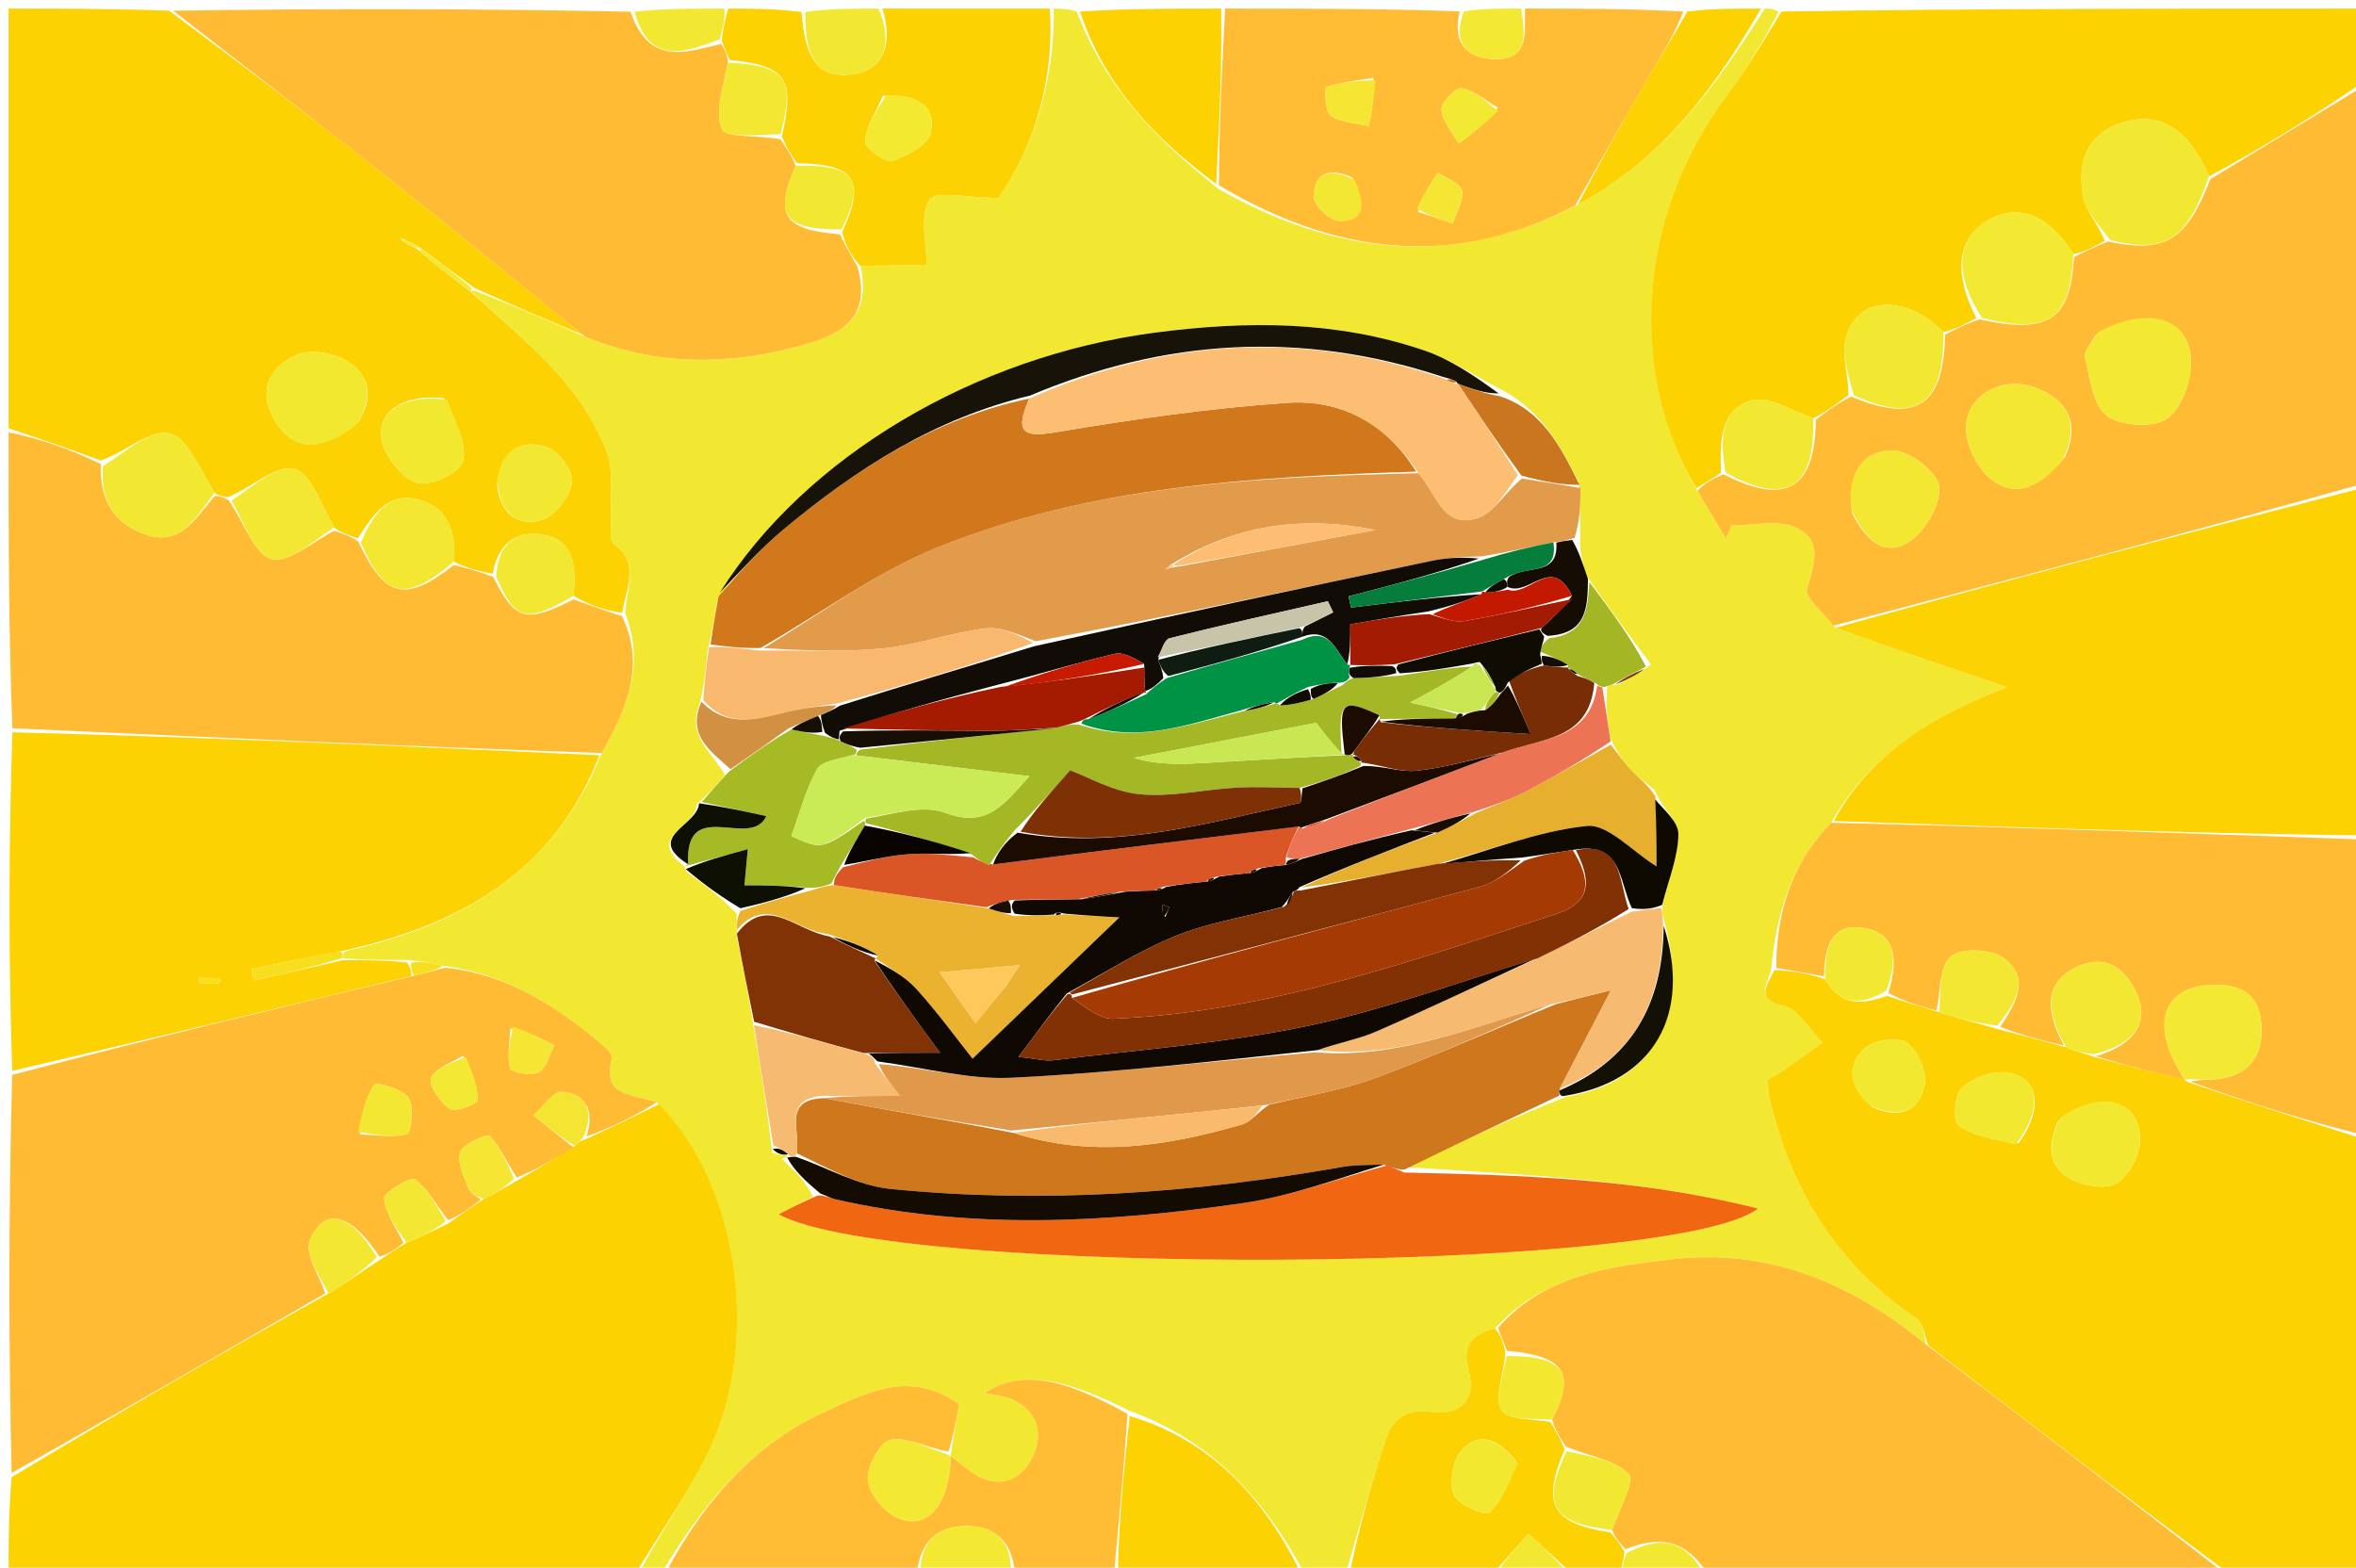 <svg version="1.1" id="Layer_1" xmlns="http://www.w3.org/2000/svg" xmlns:xlink="http://www.w3.org/1999/xlink" x="0px" y="0px"
	 width="100%" viewBox="0 0 275 183" enable-background="new 0 0 275 183" xml:space="preserve">
<path fill="#F2E731" opacity="1" stroke="none" 
	d="
M77,184 
	C76.25,184 75.5,184 74.541,183.705 
	C77.162,178.74 80.394,174.263 82.745,169.362 
	C88.916,156.5 86.129,138.32 76.658,128.678 
	C73.924,127.649 70.167,128.173 71.434,123.531 
	C71.537,123.151 70.862,122.432 70.403,122.043 
	C65.018,117.483 59.233,113.711 51.695,112.741 
	C50.263,112.365 49.103,112.209 47.501,112.051 
	C44.701,112.063 42.342,112.078 39.992,111.829 
	C40.01,111.391 40.018,111.215 40.416,111.007 
	C54.079,107.915 64.778,101.563 70.226,87.905 
	C73.165,82.715 75.36,77.711 72.968,71.589 
	C73.135,68.546 74.703,65.76 71.651,63.478 
	C70.984,62.979 71.417,61.01 71.343,59.718 
	C71.21,57.427 71.607,54.942 70.851,52.879 
	C67.866,44.728 61.05,39.66 54.98,34.019 
	C55.009,33.99 55.065,33.934 55.431,33.944 
	C59.873,35.662 63.948,37.371 68.302,39.313 
	C76.602,42.707 84.741,42.652 92.971,40.484 
	C97.791,39.214 101.873,37.425 100.428,31.054 
	C103.55,30.965 106.325,30.965 108.156,30.965 
	C108.156,28.354 107.314,25.217 108.481,23.307 
	C109.15,22.212 113.08,23.108 116.559,23.108 
	C120.591,17.208 123.124,9.531 123,1 
	C123.75,1 124.5,1 125.685,1.355 
	C129.039,10.293 135.109,16.409 142.271,22.079 
	C156.044,29.843 169.758,31.381 184.185,23.874 
	C194.177,18.526 200.32,9.981 206,1 
	C206.444,1 206.889,1 207.613,1.345 
	C205.881,4.722 204.029,7.876 201.831,10.765 
	C190.606,25.52 190.289,44.272 198.139,57.308 
	C199.343,59.37 200.409,61.117 201.474,62.863 
	C201.685,62.359 201.895,61.855 202.105,61.35 
	C204.587,61.35 207.372,60.629 209.48,61.516 
	C212.813,62.917 211.81,65.816 210.927,68.753 
	C210.619,69.778 212.911,71.585 214.249,73.288 
	C221.154,75.789 227.825,78.037 234.285,80.215 
	C226.286,83.282 218.573,87.51 213.746,96.042 
	C208.98,100.917 207.36,106.704 206.726,113.222 
	C206.142,115.147 204.935,116.731 208.153,117.408 
	C209.898,117.775 211.209,120.199 212.716,121.695 
	C211.115,122.847 209.525,124.013 207.908,125.142 
	C207.41,125.49 206.84,125.734 206.345,126.002 
	C206.39,126.75 206.355,127.25 206.458,127.719 
	C208.846,138.676 214.31,147.581 223.732,153.941 
	C224.517,154.471 224.636,155.989 224.748,156.9 
	C215.908,149.651 206.316,145.681 195.031,147.014 
	C187.622,147.89 180.196,148.879 174.499,155.075 
	C171.623,155.82 170.658,157.206 171.423,159.949 
	C172.404,163.465 170.294,165.284 167.166,164.825 
	C164.155,164.383 162.565,165.651 161.795,167.926 
	C160.005,173.219 158.575,178.634 157,184 
	C155.611,184 154.222,184 152.279,183.683 
	C147.463,174.752 141.335,168.129 131.768,164.658 
	C123.64,160.58 118.901,160.005 114.915,162.617 
	C116.09,162.86 117.092,162.908 117.961,163.274 
	C121.277,164.672 121.844,167.552 120.449,170.246 
	C118.995,173.052 116.278,173.897 113.341,171.797 
	C112.537,171.221 111.772,170.592 110.994,169.995 
	C111.001,170.001 111.011,170.017 111.009,169.635 
	C111.346,167.35 111.685,165.446 111.957,163.914 
	C106.223,159.84 101.179,162.539 96.019,164.935 
	C87.32,168.974 81.711,176.021 77,184 
M79.884,101.116 
	C79.884,101.116 79.968,101.122 80.143,101.789 
	C82.096,103.198 84.049,104.606 85.983,106.651 
	C85.992,107.285 86.001,107.92 86.01,109.419 
	C86.681,112.704 87.353,115.989 88.001,120.085 
	C88.757,124.625 89.513,129.164 90.141,134.581 
	C90.782,134.736 91.423,134.891 92.114,134.946 
	C92.114,134.946 92.032,134.87 91.279,135.284 
	C92.671,136.611 94.064,137.938 94.889,139.68 
	C93.66,140.317 92.432,140.955 90.886,141.756 
	C104.343,149.103 195.211,148.756 205.201,141.083 
	C191.35,137.571 177.794,137.19 164.302,136.246 
	C170.209,133.459 176.115,130.672 182.795,128.028 
	C193.033,126.371 197.508,118.407 194.067,106.831 
	C194.008,106.553 193.949,106.275 194.129,105.263 
	C194.782,102.622 195.893,99.983 195.905,97.339 
	C195.912,95.883 194.071,94.419 193.101,92.184 
	C192.212,91.455 191.245,90.801 190.455,89.976 
	C189.56,89.04 188.825,87.951 187.964,86.183 
	C187.652,84.205 187.34,82.226 187.625,80.107 
	C187.819,80.041 188.012,79.974 188.948,79.889 
	C190.076,79.287 191.205,78.684 192.719,77.566 
	C190.318,74.357 187.918,71.148 185.192,67.251 
	C184.757,65.839 184.322,64.428 184.441,62.55 
	C184.452,60.688 184.463,58.827 184.269,56.238 
	C182.131,52.039 179.957,47.872 174.944,45.319 
	C172.04,43.823 169.268,41.94 166.21,40.9 
	C155.958,37.412 145.457,37.433 134.789,38.834 
	C113.785,41.593 93.974,53.32 83.69,70.264 
	C83.438,71.919 83.185,73.574 82.596,75.859 
	C82.422,77.805 82.248,79.752 81.677,82.131 
	C80.113,85.859 82.993,87.712 84.651,90.46 
	C83.739,91.514 82.827,92.567 81.275,93.927 
	C81.451,96.422 75.168,97.647 79.884,101.116 
z"/>
<path fill="#FCD201" opacity="1" stroke="none" 
	d="
M76.931,128.9 
	C86.129,138.32 88.916,156.5 82.745,169.362 
	C80.394,174.263 77.162,178.74 74.166,183.705 
	C49.667,184 25.333,184 1,184 
	C1,180.252 1,176.605 1.355,172.437 
	C13.793,164.94 25.876,157.964 38.339,150.989 
	C40.497,149.699 42.275,148.408 44.364,147.055 
	C45.48,146.358 46.285,145.722 47.448,145.069 
	C49.217,144.348 50.626,143.645 52.329,142.815 
	C53.795,141.81 54.968,140.931 56.445,139.984 
	C57.831,139.266 58.914,138.616 60.313,137.84 
	C62.743,136.462 64.855,135.208 67.108,133.779 
	C67.454,133.378 67.688,133.192 68.309,132.995 
	C71.421,131.596 74.176,130.248 76.931,128.9 
z"/>
<path fill="#FCD202" opacity="1" stroke="none" 
	d="
M225.064,157.048 
	C224.636,155.989 224.517,154.471 223.732,153.941 
	C214.31,147.581 208.846,138.676 206.458,127.719 
	C206.355,127.25 206.39,126.75 206.345,126.002 
	C206.84,125.734 207.41,125.49 207.908,125.142 
	C209.525,124.013 211.115,122.847 212.716,121.695 
	C211.209,120.199 209.898,117.775 208.153,117.408 
	C204.935,116.731 206.142,115.147 207.109,113.249 
	C209.438,113.335 211.171,113.655 213.022,114.312 
	C214.939,117.533 217.367,117.265 220.254,116.244 
	C222.36,116.975 224.201,117.473 226.348,118.166 
	C228.76,118.913 230.867,119.463 233.31,120.167 
	C236.071,120.898 238.497,121.476 241.172,122.272 
	C242.268,122.692 243.116,122.894 244.254,123.318 
	C248.03,124.368 251.516,125.196 255.001,126.009 
	C254.999,125.994 254.971,126.007 255.228,126.261 
	C262.324,128.677 269.162,130.838 276,133 
	C276,149.887 276,166.774 276,184 
	C270.986,184 265.964,184 260.255,183.749 
	C248.066,174.681 236.565,165.864 225.064,157.048 
M240.287,130.781 
	C239.042,133.446 238.887,136.141 241.735,137.645 
	C243.263,138.451 245.894,138.891 247.119,138.096 
	C248.572,137.154 249.838,134.686 249.794,132.914 
	C249.682,128.356 245.295,127.15 240.287,130.781 
M235.613,133.444 
	C238.585,129.398 237.99,125.601 234.111,125.194 
	C232.428,125.018 230.193,125.846 228.972,127.015 
	C228.129,127.822 227.945,130.917 228.603,131.383 
	C230.378,132.64 232.761,133.036 235.613,133.444 
M218.471,129.174 
	C221.454,130.626 223.969,129.936 224.638,126.704 
	C224.952,125.187 223.888,122.702 222.625,121.759 
	C221.629,121.015 218.877,121.366 217.781,122.281 
	C215.592,124.107 215.601,126.612 218.471,129.174 
z"/>
<path fill="#FCD202" opacity="1" stroke="none" 
	d="
M68.023,39.08 
	C63.948,37.371 59.873,35.662 55.365,33.613 
	C52.96,31.84 50.988,30.408 48.827,28.757 
	C48.104,28.343 47.569,28.149 46.984,27.858 
	C46.935,27.761 46.638,27.769 46.638,27.769 
	C46.638,27.769 46.963,28.029 47.155,28.248 
	C47.888,28.655 48.429,28.842 49.048,29.355 
	C51.068,31.135 53.01,32.591 54.951,34.047 
	C61.05,39.66 67.866,44.728 70.851,52.879 
	C71.607,54.942 71.21,57.427 71.343,59.718 
	C71.417,61.01 70.984,62.979 71.651,63.478 
	C74.703,65.76 73.135,68.546 72.613,71.534 
	C70.479,71.238 68.711,70.606 66.957,69.563 
	C67.262,65.951 66.961,62.85 63.043,62.365 
	C59.973,61.986 58.061,63.721 57.513,66.986 
	C55.76,66.643 54.371,66.299 52.986,65.557 
	C53.291,61.786 52.074,59.095 48.703,58.296 
	C45.075,57.436 43.488,60.269 41.765,62.835 
	C40.647,62.46 39.825,62.215 38.996,61.582 
	C37.471,58.908 36.305,55.222 34.336,54.727 
	C32.303,54.216 29.491,56.808 26.696,58.016 
	C25.943,57.958 25.512,57.925 25.056,57.516 
	C23.311,54.828 21.924,51.1 19.779,50.597 
	C17.591,50.083 14.659,52.737 11.774,53.767 
	C7.997,52.354 4.498,51.177 1,50 
	C1,33.773 1,17.546 1,1 
	C7.017,1 13.039,1 19.747,1.251 
	C28.573,7.794 36.765,14.02 44.84,20.394 
	C52.63,26.543 60.3,32.845 68.023,39.08 
M41.814,49.28 
	C43.678,46.366 43.159,43.641 40.305,42.035 
	C38.725,41.146 36.089,40.742 34.552,41.457 
	C31.354,42.946 29.994,45.736 32.167,49.242 
	C34.256,52.616 37.398,52.849 41.814,49.28 
M51.837,46.487 
	C46.758,45.893 43.368,48.488 44.794,52.181 
	C45.477,53.951 47.338,56.151 48.957,56.424 
	C50.563,56.695 53.799,55.049 54.063,53.776 
	C54.5,51.661 53.133,49.172 51.837,46.487 
M58.026,56.438 
	C58.259,59.716 60.231,61.554 63.231,60.708 
	C64.774,60.273 66.486,57.991 66.763,56.319 
	C66.968,55.084 65.249,52.681 63.9,52.219 
	C61.188,51.29 58.624,52.119 58.026,56.438 
z"/>
<path fill="#FCD201" opacity="1" stroke="none" 
	d="
M198.001,56.992 
	C190.289,44.272 190.606,25.52 201.831,10.765 
	C204.029,7.876 205.881,4.722 207.946,1.345 
	C230.667,1 253.333,1 276,1 
	C276,3.718 276,6.368 275.705,9.678 
	C269.603,13.862 263.798,17.387 257.841,20.599 
	C255.515,15.1 252.19,12.998 247.906,14.26 
	C243.555,15.541 242.451,18.951 243.139,22.868 
	C243.456,24.674 244.972,26.269 245.676,28.126 
	C244.301,28.869 243.195,29.444 242,29.665 
	C239.112,25.013 235.565,23.706 232.085,25.691 
	C228.403,27.791 227.994,31.887 230.685,37.124 
	C229.287,37.88 228.163,38.467 226.856,38.755 
	C222.179,34.153 216.534,34.671 215.413,39.672 
	C214.975,41.627 215.792,43.862 215.757,46.127 
	C214.303,47.191 213.129,48.098 211.656,48.826 
	C209.043,47.935 206.425,46.172 204.481,46.735 
	C200.706,47.828 200.75,51.575 200.89,55.185 
	C199.781,55.935 198.891,56.463 198.001,56.992 
z"/>
<path fill="#FFBB34" opacity="1" stroke="none" 
	d="
M56.14,140.051 
	C54.968,140.931 53.795,141.81 52.316,142.44 
	C50.856,140.622 49.926,138.735 48.417,137.664 
	C47.928,137.316 44.774,139.203 44.836,139.889 
	C44.997,141.674 46.264,143.36 47.089,145.086 
	C46.285,145.722 45.48,146.358 44.291,146.7 
	C40.928,141.577 37.829,140.821 36.159,144.781 
	C35.509,146.322 37.287,148.888 37.959,150.987 
	C25.876,157.964 13.793,164.94 1.355,171.958 
	C1,156.646 1,141.292 1.419,125.48 
	C17.232,121.324 32.626,117.626 48.357,113.891 
	C49.785,113.556 50.876,113.259 51.967,112.961 
	C59.233,113.711 65.018,117.483 70.403,122.043 
	C70.862,122.432 71.537,123.151 71.434,123.531 
	C70.167,128.173 73.924,127.649 76.658,128.678 
	C74.176,130.248 71.421,131.596 68.453,132.672 
	C69.432,129.654 68.364,127.727 65.636,127.448 
	C64.615,127.344 63.391,129.231 62.259,130.209 
	C63.828,131.458 65.398,132.706 66.967,133.955 
	C64.855,135.208 62.743,136.462 60.318,137.463 
	C59.101,135.632 58.393,133.857 57.15,132.617 
	C56.849,132.316 54.068,133.519 53.723,134.491 
	C53.306,135.663 54.174,137.361 54.688,138.757 
	C54.886,139.294 55.64,139.626 56.14,140.051 
M42.03,132.433 
	C43.878,132.477 45.829,132.865 47.51,132.357 
	C48.012,132.205 48.354,129.143 47.683,128.149 
	C46.99,127.124 43.94,126.27 43.712,126.594 
	C42.661,128.097 42.232,130.036 42.03,132.433 
M54.042,123.243 
	C52.726,124.089 50.791,124.681 50.305,125.867 
	C49.971,126.683 51.398,128.686 52.52,129.45 
	C53.139,129.871 55.743,128.841 55.747,128.449 
	C55.762,126.814 55.13,125.173 54.042,123.243 
M59.574,120.065 
	C59.51,121.63 59.149,123.278 59.55,124.713 
	C59.684,125.193 62.039,125.632 62.884,125.175 
	C63.793,124.684 64.121,123.118 64.702,122.022 
	C63.187,121.232 61.671,120.442 59.574,120.065 
z"/>
<path fill="#FFBB34" opacity="1" stroke="none" 
	d="
M242.089,30.019 
	C243.195,29.444 244.301,28.869 246.052,28.199 
	C252.779,29.614 255.231,28.053 257.992,20.912 
	C263.798,17.387 269.603,13.862 275.705,10.169 
	C276,25.354 276,40.708 275.592,56.534 
	C254.795,62.348 234.405,67.692 214.015,73.036 
	C212.911,71.585 210.619,69.778 210.927,68.753 
	C211.81,65.816 212.813,62.917 209.48,61.516 
	C207.372,60.629 204.587,61.35 202.105,61.35 
	C201.895,61.855 201.685,62.359 201.474,62.863 
	C200.409,61.117 199.343,59.37 198.139,57.308 
	C198.891,56.463 199.781,55.935 201.198,55.38 
	C208.519,59.116 211.858,57.044 211.954,49.005 
	C213.129,48.098 214.303,47.191 216.079,46.287 
	C223.737,49.52 226.889,47.319 227.038,39.054 
	C228.163,38.467 229.287,37.88 231.051,37.283 
	C239.167,39.049 241.658,37.312 242.089,30.019 
M244.607,39.106 
	C244.164,39.99 243.199,40.997 243.373,41.734 
	C243.943,44.138 244.281,47.339 245.936,48.539 
	C247.622,49.76 251.534,49.977 253.062,48.802 
	C254.814,47.454 255.927,44.005 255.701,41.622 
	C255.257,36.952 250.42,35.737 244.607,39.106 
M241.007,53.379 
	C242.891,49.28 241.195,46.532 237.378,45.192 
	C233.682,43.895 229.631,46.111 229.489,49.753 
	C229.408,51.812 230.735,54.608 232.359,55.904 
	C235.377,58.313 238.281,56.696 241.007,53.379 
M216.2,59.939 
	C217.607,62.645 219.736,65.163 222.737,63.29 
	C224.662,62.089 226.544,58.917 226.35,56.824 
	C226.196,55.164 222.859,52.573 220.933,52.571 
	C217.403,52.567 215.522,55.345 216.2,59.939 
z"/>
<path fill="#FFBB34" opacity="1" stroke="none" 
	d="
M224.748,156.9 
	C236.565,165.864 248.066,174.681 259.783,183.749 
	C239.979,184 219.958,184 199.315,183.684 
	C196.599,179.529 193.528,179.349 189.737,180.844 
	C189.006,180.068 188.495,179.484 188.169,178.613 
	C189.017,176.162 190.855,172.83 190.1,172.069 
	C188.431,170.386 185.458,169.997 182.787,168.874 
	C182.034,167.783 181.511,166.897 181.164,165.712 
	C183.996,160.282 182.548,158.251 175.912,157.698 
	C175.467,156.611 175.157,155.816 174.847,155.021 
	C180.196,148.879 187.622,147.89 195.031,147.014 
	C206.316,145.681 215.908,149.651 224.748,156.9 
z"/>
<path fill="#FCD202" opacity="1" stroke="none" 
	d="
M48.02,113.927 
	C32.626,117.626 17.232,121.324 1.419,125.011 
	C1,111.979 1,98.958 1.443,85.482 
	C24.581,86.074 47.274,87.121 69.968,88.167 
	C64.778,101.563 54.079,107.915 40.007,110.998 
	C35.923,111.728 32.638,112.435 29.353,113.142 
	C29.449,113.579 29.546,114.017 29.642,114.455 
	C33.089,113.667 36.536,112.88 39.982,112.092 
	C42.342,112.078 44.701,112.063 47.521,112.363 
	C47.995,113.094 48.008,113.51 48.02,113.927 
M25.422,114.84 
	C25.524,114.729 25.706,114.617 25.704,114.51 
	C25.701,114.394 25.528,114.189 25.423,114.185 
	C24.713,114.156 24.002,114.17 23.291,114.17 
	C23.282,114.361 23.273,114.553 23.264,114.744 
	C23.831,114.809 24.398,114.873 25.422,114.84 
z"/>
<path fill="#FCD202" opacity="1" stroke="none" 
	d="
M214.249,73.288 
	C234.405,67.692 254.795,62.348 275.592,57.002 
	C276,70.354 276,83.708 275.547,97.518 
	C254.743,97.263 234.391,96.554 214.04,95.844 
	C218.573,87.51 226.286,83.282 234.285,80.215 
	C227.825,78.037 221.154,75.789 214.249,73.288 
z"/>
<path fill="#FFBB34" opacity="1" stroke="none" 
	d="
M68.302,39.313 
	C60.3,32.845 52.63,26.543 44.84,20.394 
	C36.765,14.02 28.573,7.794 20.216,1.251 
	C37.688,1 55.375,1 73.591,1.366 
	C75.804,7.729 79.952,6.107 84.186,5.123 
	C84.662,5.886 84.915,6.44 84.954,7.305 
	C84.469,10.147 83.372,13.038 84.258,15.061 
	C84.733,16.145 88.621,15.734 91.114,16.273 
	C91.85,17.384 92.44,18.221 92.877,19.359 
	C90.348,25.206 91.471,26.784 98.036,27.358 
	C98.761,28.835 99.421,29.988 100.082,31.142 
	C101.873,37.425 97.791,39.214 92.971,40.484 
	C84.741,42.652 76.602,42.707 68.302,39.313 
z"/>
<path fill="#FFBB34" opacity="1" stroke="none" 
	d="
M70.226,87.905 
	C47.274,87.121 24.581,86.074 1.443,85.014 
	C1,73.646 1,62.292 1,50.469 
	C4.498,51.177 7.997,52.354 11.762,54.166 
	C11.588,58.75 13.635,61.265 17.082,62.421 
	C21.166,63.79 22.915,60.309 25.081,57.891 
	C25.512,57.925 25.943,57.958 26.7,58.403 
	C28.549,61.089 29.72,64.754 31.692,65.252 
	C33.723,65.765 36.533,63.193 39.002,61.971 
	C39.825,62.215 40.647,62.46 41.815,63.194 
	C44.914,69.852 47.325,70.358 52.982,65.954 
	C54.371,66.299 55.76,66.643 57.562,67.356 
	C60.157,72.476 61.369,72.78 66.942,69.974 
	C68.711,70.606 70.479,71.238 72.602,71.925 
	C75.36,77.711 73.165,82.715 70.226,87.905 
z"/>
<path fill="#FFBB34" opacity="1" stroke="none" 
	d="
M213.746,96.042 
	C234.391,96.554 254.743,97.263 275.547,97.986 
	C276,109.354 276,120.708 276,132.531 
	C269.162,130.838 262.324,128.677 255.651,126.258 
	C256.981,125.975 258.168,126.089 259.305,125.899 
	C262.98,125.285 264.229,122.782 263.938,119.377 
	C263.624,115.7 261.09,114.809 257.913,114.996 
	C252.194,115.334 250.986,119.938 255.002,126.024 
	C251.516,125.196 248.03,124.368 244.645,123.292 
	C249.238,121.93 251,119.228 249.309,115.747 
	C247.914,112.875 245.687,111.374 242.429,112.862 
	C238.935,114.457 238.456,117.631 240.924,122.054 
	C238.497,121.476 236.071,120.898 233.484,119.875 
	C235.38,116.949 237.088,114.08 233.742,111.766 
	C232.28,110.755 228.822,110.637 227.685,111.67 
	C226.34,112.893 226.522,115.796 226.042,117.971 
	C224.201,117.473 222.36,116.975 220.415,115.9 
	C221.524,112.192 221.446,109.077 217.681,108.352 
	C213.691,107.584 212.956,110.764 212.905,113.976 
	C211.171,113.655 209.438,113.335 207.321,112.987 
	C207.36,106.704 208.98,100.917 213.746,96.042 
z"/>
<path fill="#FFBC34" opacity="1" stroke="none" 
	d="
M183.851,23.996 
	C169.758,31.381 156.044,29.843 142.278,21.634 
	C142.311,14.353 142.656,7.677 143,1 
	C152.021,1 161.042,1 170.391,1.324 
	C169.47,5.069 171.211,6.748 174.31,6.891 
	C178.611,7.089 177.937,3.711 178,1 
	C184.021,1 190.042,1 196.48,1.346 
	C195.444,4.055 193.942,6.389 192.551,8.788 
	C189.62,13.839 186.748,18.924 183.851,23.996 
M160.303,9.084 
	C158.456,9.394 156.568,9.578 154.815,10.167 
	C154.591,10.242 154.65,13.019 155.32,13.492 
	C156.507,14.329 158.264,14.357 159.782,14.724 
	C160.107,13.034 160.432,11.344 160.303,9.084 
M174.839,12.573 
	C173.43,11.756 172.089,10.572 170.58,10.292 
	C169.926,10.17 168.185,11.97 168.25,12.793 
	C168.359,14.159 169.528,15.442 170.25,16.759 
	C171.788,15.619 173.325,14.478 174.839,12.573 
M165.511,24.712 
	C166.866,25.172 168.221,25.633 169.577,26.094 
	C169.984,24.799 170.869,23.409 170.638,22.241 
	C170.47,21.394 168.823,20.84 167.835,20.155 
	C166.969,21.445 166.103,22.734 165.511,24.712 
M157.844,20.733 
	C155.397,19.577 153.405,20.029 153.326,22.934 
	C153.299,23.908 155.233,25.767 156.294,25.784 
	C159.602,25.837 159.238,23.543 157.844,20.733 
z"/>
<path fill="#FFBC34" opacity="1" stroke="none" 
	d="
M77.469,184 
	C81.711,176.021 87.32,168.974 96.019,164.935 
	C101.179,162.539 106.223,159.84 111.957,163.914 
	C111.685,165.446 111.346,167.35 110.714,169.452 
	C108.249,169.036 105.961,167.727 103.953,168.068 
	C102.761,168.27 101.208,171.115 101.291,172.695 
	C101.372,174.241 103.014,176.292 104.515,177.058 
	C108.107,178.894 110.826,175.791 110.988,169.988 
	C111.772,170.592 112.537,171.221 113.341,171.797 
	C116.278,173.897 118.995,173.052 120.449,170.246 
	C121.844,167.552 121.277,164.672 117.961,163.274 
	C117.092,162.908 116.09,162.86 114.915,162.617 
	C118.901,160.005 123.64,160.58 131.612,165.051 
	C131.14,171.792 130.57,177.896 130,184 
	C126.307,184 122.614,184 118.466,183.611 
	C118.107,179.644 115.864,178.162 112.789,178.137 
	C109.112,178.108 107.241,180.375 107,184 
	C97.312,184 87.625,184 77.469,184 
z"/>
<path fill="#FCD202" opacity="1" stroke="none" 
	d="
M93.031,19.058 
	C92.44,18.221 91.85,17.384 91.274,15.92 
	C92.803,9.076 91.78,7.689 85.167,6.993 
	C84.915,6.44 84.662,5.886 84.249,4.794 
	C84.392,3.17 84.696,2.085 85,1 
	C87.7,1 90.4,1 93.56,1.405 
	C93.908,5.658 94.81,9.318 99.464,8.675 
	C103.565,8.108 104.116,4.638 103,1 
	C109.354,1 115.709,1 122.532,1 
	C123.124,9.531 120.591,17.208 116.559,23.108 
	C113.08,23.108 109.15,22.212 108.481,23.307 
	C107.314,25.217 108.156,28.354 108.156,30.965 
	C106.325,30.965 103.55,30.965 100.428,31.054 
	C99.421,29.988 98.761,28.835 98.295,27.109 
	C101.125,21.006 99.766,19.143 93.031,19.058 
M103.035,11.217 
	C102.286,12.971 101.144,14.69 100.983,16.496 
	C100.919,17.218 103.304,19.024 104.077,18.778 
	C105.832,18.219 108.343,16.916 108.636,15.515 
	C109.323,12.232 106.9,10.953 103.035,11.217 
z"/>
<path fill="#FCD202" opacity="1" stroke="none" 
	d="
M174.499,155.075 
	C175.157,155.816 175.467,156.611 175.723,158.003 
	C175.449,160.659 174.377,163.29 175.261,164.61 
	C176.068,165.815 178.995,165.6 180.988,166.011 
	C181.511,166.897 182.034,167.783 182.631,169.191 
	C179.895,175.669 181.116,177.794 187.984,178.899 
	C188.495,179.484 189.006,180.068 189.61,181.13 
	C189.469,182.405 189.234,183.203 189,184 
	C187.286,184 185.571,184 183.429,183.621 
	C181.463,181.847 179.925,180.454 178.387,179.06 
	C176.925,180.706 175.462,182.353 174,184 
	C168.645,184 163.29,184 157.468,184 
	C158.575,178.634 160.005,173.219 161.795,167.926 
	C162.565,165.651 164.155,164.383 167.166,164.825 
	C170.294,165.284 172.404,163.465 171.423,159.949 
	C170.658,157.206 171.623,155.82 174.499,155.075 
M176.935,170.517 
	C175.178,168.426 172.97,166.825 170.692,169.192 
	C169.608,170.318 169.145,172.926 169.665,174.424 
	C170.061,175.563 173.355,176.99 173.792,176.587 
	C175.34,175.16 176.216,173.003 176.935,170.517 
z"/>
<path fill="#FCD202" opacity="1" stroke="none" 
	d="
M130.469,184 
	C130.57,177.896 131.14,171.792 131.867,165.295 
	C141.335,168.129 147.463,174.752 151.863,183.683 
	C144.979,184 137.958,184 130.469,184 
z"/>
<path fill="#FCD202" opacity="1" stroke="none" 
	d="
M142.532,1 
	C142.656,7.677 142.311,14.353 141.96,21.474 
	C135.109,16.409 129.039,10.293 126.06,1.355 
	C131.355,1 136.71,1 142.532,1 
z"/>
<path fill="#FCD203" opacity="1" stroke="none" 
	d="
M184.185,23.874 
	C186.748,18.924 189.62,13.839 192.551,8.788 
	C193.942,6.389 195.444,4.055 196.948,1.346 
	C199.7,1 202.4,1 205.55,1 
	C200.32,9.981 194.177,18.526 184.185,23.874 
z"/>
<path fill="#F3E831" opacity="1" stroke="none" 
	d="
M102.55,1 
	C104.116,4.638 103.565,8.108 99.464,8.675 
	C94.81,9.318 93.908,5.658 94.01,1.405 
	C96.7,1 99.4,1 102.55,1 
z"/>
<path fill="#F3E832" opacity="1" stroke="none" 
	d="
M107.458,184 
	C107.241,180.375 109.112,178.108 112.789,178.137 
	C115.864,178.162 118.107,179.644 118.006,183.611 
	C114.639,184 111.277,184 107.458,184 
z"/>
<path fill="#F3E831" opacity="1" stroke="none" 
	d="
M84.542,1 
	C84.696,2.085 84.392,3.17 84.024,4.584 
	C79.952,6.107 75.804,7.729 74.06,1.366 
	C77.361,1 80.723,1 84.542,1 
z"/>
<path fill="#F3E832" opacity="1" stroke="none" 
	d="
M177.562,1 
	C177.937,3.711 178.611,7.089 174.31,6.891 
	C171.211,6.748 169.47,5.069 170.86,1.324 
	C173.042,1 175.083,1 177.562,1 
z"/>
<path fill="#F3E831" opacity="1" stroke="none" 
	d="
M174.45,184 
	C175.462,182.353 176.925,180.706 178.387,179.06 
	C179.925,180.454 181.463,181.847 183,183.621 
	C180.3,184 177.6,184 174.45,184 
z"/>
<path fill="#F3E831" opacity="1" stroke="none" 
	d="
M189.454,184 
	C189.234,183.203 189.469,182.405 189.83,181.321 
	C193.528,179.349 196.599,179.529 198.847,183.684 
	C195.969,184 192.939,184 189.454,184 
z"/>
<path fill="#E29A4B" opacity="1" stroke="none" 
	d="
M184.473,56.966 
	C184.463,58.827 184.452,60.688 183.784,62.786 
	C182.638,63.128 182.149,63.233 181.316,63.298 
	C178.435,63.872 175.9,64.485 172.925,64.946 
	C170.681,65.014 168.851,65.102 167.08,65.474 
	C151.714,68.698 136.358,71.974 120.882,74.858 
	C118.844,74.073 116.857,73.134 115.014,73.361 
	C110.959,73.861 107.012,75.304 102.956,75.704 
	C98.33,76.16 93.633,75.902 89.141,75.666 
	C96.026,71.484 102.392,66.726 109.519,63.864 
	C127.343,56.703 146.328,55.666 165.545,55.243 
	C167.706,57.625 168.459,61.86 172.54,60.451 
	C174.415,59.804 175.696,57.433 177.648,55.861 
	C180.192,56.241 182.333,56.603 184.473,56.966 
M137.899,66.086 
	C145.45,64.681 153,63.275 160.55,61.87 
	C152.054,60.152 144.123,61.21 136.556,65.993 
	C136.383,66.157 136.21,66.321 136.037,66.485 
	C136.378,66.35 136.718,66.215 137.899,66.086 
z"/>
<path fill="#D1781D" opacity="1" stroke="none" 
	d="
M165.293,55.056 
	C146.328,55.666 127.343,56.703 109.519,63.864 
	C102.392,66.726 96.026,71.484 88.759,75.646 
	C86.446,75.686 84.689,75.458 82.933,75.23 
	C83.185,73.574 83.438,71.919 83.869,69.629 
	C86.485,66.605 88.775,64.04 91.386,61.858 
	C99.941,54.709 109.208,48.798 120.133,46.523 
	C118.459,50.394 119.294,51.119 123.19,50.465 
	C132.146,48.962 141.174,47.647 150.225,47.025 
	C156.529,46.592 161.839,49.432 165.293,55.056 
z"/>
<path fill="#CE771D" opacity="1" stroke="none" 
	d="
M182.022,127.885 
	C176.115,130.672 170.209,133.459 163.96,136.521 
	C163.056,136.542 162.494,136.289 161.496,135.958 
	C159.574,135.992 158.065,135.978 156.604,136.235 
	C139.152,139.311 121.586,140.545 103.935,138.79 
	C100.187,138.417 96.609,136.341 93,134.623 
	C93.432,131.824 91.339,128.282 96.257,128.196 
	C103.688,129.631 110.866,130.801 118.305,132.251 
	C127.508,135.196 136.276,133.767 144.956,131.272 
	C146.022,130.966 146.836,129.786 148.164,128.949 
	C152.553,127.899 156.676,127.266 160.508,125.847 
	C167.503,123.256 174.327,120.201 181.577,117.229 
	C183.427,116.745 184.921,116.372 188.039,115.594 
	C185.539,120.37 183.776,123.739 182.004,127.303 
	C181.997,127.497 182.022,127.885 182.022,127.885 
z"/>
<path fill="#F06611" opacity="1" stroke="none" 
	d="
M161.932,136.036 
	C162.494,136.289 163.056,136.542 163.919,136.873 
	C177.794,137.19 191.35,137.571 205.201,141.083 
	C195.211,148.756 104.343,149.103 90.886,141.756 
	C92.432,140.955 93.66,140.317 95.491,139.54 
	C96.546,139.6 96.981,139.88 97.456,139.989 
	C113.257,143.615 129.149,142.731 144.975,140.462 
	C150.721,139.638 156.285,137.548 161.932,136.036 
z"/>
<path fill="#EAB22F" opacity="1" stroke="none" 
	d="
M86.01,108.554 
	C86.001,107.92 85.992,107.285 86.41,106.344 
	C89.297,105.37 91.758,104.702 94.511,103.987 
	C95.547,103.673 96.291,103.408 97.336,103.312 
	C103.47,104.287 109.302,105.095 115.424,106.045 
	C116.478,106.413 117.243,106.638 118.422,106.936 
	C120.23,106.927 121.625,106.846 123.261,106.825 
	C123.503,106.885 123.965,106.699 124.405,106.744 
	C127.317,106.92 129.788,107.051 132.259,107.183 
	C131.895,106.989 131.53,106.795 131.166,106.601 
	C125.716,111.848 120.265,117.095 113.52,123.588 
	C111.714,121.316 109.491,118.244 106.962,115.45 
	C105.62,113.967 103.747,112.966 102.103,111.818 
	C102.093,111.889 102.237,111.898 102.52,111.559 
	C100.871,110.516 98.939,109.811 96.627,109.029 
	C92.84,108.671 89.591,104.329 86.01,108.554 
M117.392,115.136 
	C117.806,114.508 118.22,113.879 119.018,112.667 
	C115.694,112.964 113.1,113.196 109.677,113.502 
	C111.336,115.849 112.404,117.36 113.864,119.426 
	C115.197,117.79 116.076,116.711 117.392,115.136 
z"/>
<path fill="#181308" opacity="1" stroke="none" 
	d="
M120.24,46.175 
	C109.208,48.798 99.941,54.709 91.386,61.858 
	C88.775,64.04 86.485,66.605 84.042,69.154 
	C93.974,53.32 113.785,41.593 134.789,38.834 
	C145.457,37.433 155.958,37.412 166.21,40.9 
	C169.268,41.94 172.04,43.823 174.927,45.926 
	C173.336,45.954 171.762,45.375 170.179,44.807 
	C170.17,44.819 170.154,44.843 170.019,44.571 
	C169.489,44.25 169.094,44.201 168.371,43.98 
	C151.807,38.512 135.887,39.586 120.24,46.175 
z"/>
<path fill="#F7BA71" opacity="1" stroke="none" 
	d="
M182.012,127.108 
	C183.776,123.739 185.539,120.37 188.039,115.594 
	C184.921,116.372 183.427,116.745 181.189,117.188 
	C171.638,119.942 163.043,123.653 153.811,122.582 
	C156.304,121.7 158.597,121.308 160.667,120.403 
	C166.86,117.696 172.967,114.788 179.462,111.882 
	C183.229,110.047 186.64,108.289 190.429,106.43 
	C191.834,106.219 192.862,106.108 193.89,105.997 
	C193.949,106.275 194.008,106.553 194.106,107.635 
	C194.132,117.281 190.434,123.73 182.012,127.108 
z"/>
<path fill="#823305" opacity="1" stroke="none" 
	d="
M86.01,108.986 
	C89.591,104.329 92.84,108.671 96.818,109.306 
	C99.005,110.407 100.621,111.152 102.237,111.898 
	C102.237,111.898 102.093,111.889 102.088,112.179 
	C104.497,115.758 106.91,119.047 109.73,122.889 
	C106.529,122.889 103.868,122.889 100.802,122.932 
	C96.273,121.741 92.148,120.508 88.024,119.274 
	C87.353,115.989 86.681,112.704 86.01,108.986 
z"/>
<path fill="#F8B96F" opacity="1" stroke="none" 
	d="
M82.764,75.545 
	C84.689,75.458 86.446,75.686 88.585,75.934 
	C93.633,75.902 98.33,76.16 102.956,75.704 
	C107.012,75.304 110.959,73.861 115.014,73.361 
	C116.857,73.134 118.844,74.073 120.583,75.066 
	C113.011,77.811 105.623,79.974 97.817,82.101 
	C95.468,82.427 93.514,82.701 91.609,83.171 
	C88.203,84.01 84.829,84.946 82.074,81.698 
	C82.248,79.752 82.422,77.805 82.764,75.545 
z"/>
<path fill="#E6AF2E" opacity="1" stroke="none" 
	d="
M188.02,86.928 
	C188.825,87.951 189.56,89.04 190.455,89.976 
	C191.245,90.801 192.212,91.455 193.226,92.939 
	C193.35,96.488 193.35,99.283 193.35,101.13 
	C190.488,99.367 187.671,96.16 185.218,96.418 
	C179.46,97.022 173.875,99.283 167.871,100.827 
	C162.341,101.853 157.16,102.925 151.903,103.605 
	C157.041,101.21 162.255,99.208 167.802,97.193 
	C169.423,96.47 170.711,95.761 172.323,94.895 
	C174.45,93.977 176.313,93.33 178.043,92.427 
	C181.408,90.67 184.698,88.769 188.02,86.928 
z"/>
<path fill="#140B02" opacity="1" stroke="none" 
	d="
M161.496,135.958 
	C156.285,137.548 150.721,139.638 144.975,140.462 
	C129.149,142.731 113.257,143.615 97.456,139.989 
	C96.981,139.88 96.546,139.6 95.774,139.332 
	C94.064,137.938 92.671,136.611 91.883,135.131 
	C92.488,134.977 92.953,135.05 92.953,135.05 
	C96.609,136.341 100.187,138.417 103.935,138.79 
	C121.586,140.545 139.152,139.311 156.604,136.235 
	C158.065,135.978 159.574,135.992 161.496,135.958 
z"/>
<path fill="#A6BA26" opacity="1" stroke="none" 
	d="
M97.034,103.143 
	C96.291,103.408 95.547,103.673 94.301,103.645 
	C91.493,103.351 89.187,103.351 86.892,103.351 
	C86.985,102.349 87.119,100.903 87.283,99.125 
	C84.411,99.909 82.189,100.516 79.968,101.122 
	C79.968,101.122 79.884,101.116 80.324,100.933 
	C79.905,92.828 87.607,99.253 89.443,95.27 
	C86.912,94.716 84.413,94.168 81.915,93.621 
	C82.827,92.567 83.739,91.514 85.103,90.052 
	C87.722,88.103 89.888,86.562 92.375,85.156 
	C93.798,85.47 94.901,85.65 96.315,85.935 
	C97.055,86.133 97.484,86.226 98.12,86.526 
	C98.884,86.918 99.439,87.103 99.984,87.511 
	C99.973,87.733 99.949,88.179 99.563,88.134 
	C97.867,88.634 95.916,88.822 95.371,89.795 
	C94.032,92.19 93.339,94.946 92.37,97.602 
	C95.922,99.22 95.922,99.22 100.827,95.811 
	C100.911,95.905 101.083,96.088 100.94,96.374 
	C99.92,98.095 99.043,99.529 98.031,101.24 
	C97.609,102.059 97.321,102.601 97.034,103.143 
z"/>
<path fill="#EC7353" opacity="1" stroke="none" 
	d="
M187.992,86.556 
	C184.698,88.769 181.408,90.67 178.043,92.427 
	C176.313,93.33 174.45,93.977 171.936,94.803 
	C169.037,95.534 166.848,96.202 164.29,96.867 
	C159.932,98 155.944,99.137 151.703,100.255 
	C151.116,100.246 150.781,100.257 150.175,100.087 
	C150.463,98.76 151.022,97.612 151.66,96.476 
	C151.74,96.486 151.794,96.638 152.143,96.722 
	C153.319,96.459 154.147,96.113 155.276,95.569 
	C162.063,92.904 168.547,90.439 175.376,87.844 
	C179.965,86.154 185.553,86.423 186.429,80.053 
	C186.632,80.106 187.029,80.247 187.029,80.247 
	C187.34,82.226 187.652,84.205 187.992,86.556 
z"/>
<path fill="#F7BA71" opacity="1" stroke="none" 
	d="
M93,134.623 
	C92.953,135.05 92.488,134.977 92.26,134.923 
	C92.032,134.87 92.114,134.946 92.015,134.693 
	C91.367,134.195 90.818,133.949 90.269,133.704 
	C89.513,129.164 88.757,124.625 88.012,119.68 
	C92.148,120.508 96.273,121.741 100.995,123.036 
	C101.853,123.278 101.995,123.525 102.157,124.146 
	C103.03,125.375 103.763,126.298 105.059,127.931 
	C101.391,127.931 98.698,127.931 96.004,127.931 
	C91.339,128.282 93.432,131.824 93,134.623 
z"/>
<path fill="#0E0A02" opacity="1" stroke="none" 
	d="
M168.22,100.874 
	C173.875,99.283 179.46,97.022 185.218,96.418 
	C187.671,96.16 190.488,99.367 193.35,101.13 
	C193.35,99.283 193.35,96.488 193.207,93.327 
	C194.071,94.419 195.912,95.883 195.905,97.339 
	C195.893,99.983 194.782,102.622 194.01,105.63 
	C192.862,106.108 191.834,106.219 190.478,106.013 
	C188.906,102.751 189.384,98.149 183.57,99.222 
	C181.476,99.521 179.755,99.835 177.606,100.111 
	C174.193,100.339 171.207,100.607 168.22,100.874 
z"/>
<path fill="#A4B624" opacity="1" stroke="none" 
	d="
M187.327,80.177 
	C187.029,80.247 186.632,80.106 186.293,79.767 
	C185.362,79.26 184.769,79.091 184.078,78.644 
	C183.656,78.216 183.333,78.068 183.017,77.952 
	C183.024,77.986 183.067,77.932 183.014,77.619 
	C181.972,76.95 180.983,76.594 179.786,76.079 
	C179.862,75.477 180.146,75.033 180.809,74.507 
	C185.235,74 185.309,70.925 185.517,67.939 
	C187.918,71.148 190.318,74.357 192.13,77.825 
	C190.429,78.692 189.317,79.3 188.205,79.907 
	C188.012,79.974 187.819,80.041 187.327,80.177 
z"/>
<path fill="#C9761F" opacity="1" stroke="none" 
	d="
M170.188,44.796 
	C171.762,45.375 173.336,45.954 175.062,46.251 
	C179.957,47.872 182.131,52.039 184.371,56.602 
	C182.333,56.603 180.192,56.241 177.571,55.509 
	C174.791,51.692 172.489,48.244 170.188,44.796 
z"/>
<path fill="#131006" opacity="1" stroke="none" 
	d="
M182.004,127.303 
	C190.434,123.73 194.132,117.281 194.19,108.053 
	C197.508,118.407 193.033,126.371 182.408,127.957 
	C182.022,127.885 181.997,127.497 182.004,127.303 
z"/>
<path fill="#D29042" opacity="1" stroke="none" 
	d="
M92.054,85.022 
	C89.888,86.562 87.722,88.103 85.265,89.793 
	C82.993,87.712 80.113,85.859 81.876,81.914 
	C84.829,84.946 88.203,84.01 91.609,83.171 
	C93.514,82.701 95.468,82.427 97.646,82.331 
	C97.201,82.89 96.509,83.183 95.469,83.58 
	C94.098,84.129 93.076,84.576 92.054,85.022 
z"/>
<path fill="#0F1004" opacity="1" stroke="none" 
	d="
M80.055,101.455 
	C82.189,100.516 84.411,99.909 87.283,99.125 
	C87.119,100.903 86.985,102.349 86.892,103.351 
	C89.187,103.351 91.493,103.351 94.008,103.693 
	C91.758,104.702 89.297,105.37 86.42,106.027 
	C84.049,104.606 82.096,103.198 80.055,101.455 
z"/>
<path fill="#150D03" opacity="1" stroke="none" 
	d="
M185.355,67.595 
	C185.309,70.925 185.235,74 180.619,74.225 
	C179.923,73.836 179.797,73.648 179.939,73.307 
	C181.317,72.078 182.427,71.001 183.483,69.557 
	C181.162,64.645 178.435,69.737 175.956,68.505 
	C175.89,67.954 175.862,67.733 176.139,67.347 
	C178.18,65.897 181.943,67.362 181.66,63.338 
	C182.149,63.233 182.638,63.128 183.507,63.019 
	C184.322,64.428 184.757,65.839 185.355,67.595 
z"/>
<path fill="#0F1004" opacity="1" stroke="none" 
	d="
M81.595,93.774 
	C84.413,94.168 86.912,94.716 89.443,95.27 
	C87.607,99.253 79.905,92.828 80.321,100.892 
	C75.168,97.647 81.451,96.422 81.595,93.774 
z"/>
<path fill="#F7DF1F" opacity="1" stroke="none" 
	d="
M39.992,111.829 
	C36.536,112.88 33.089,113.667 29.642,114.455 
	C29.546,114.017 29.449,113.579 29.353,113.142 
	C32.638,112.435 35.923,111.728 39.617,111.031 
	C40.018,111.215 40.01,111.391 39.992,111.829 
z"/>
<path fill="#7C3808" opacity="1" stroke="none" 
	d="
M188.577,79.898 
	C189.317,79.3 190.429,78.692 191.937,78.083 
	C191.205,78.684 190.076,79.287 188.577,79.898 
z"/>
<path fill="#F7DF1F" opacity="1" stroke="none" 
	d="
M48.357,113.891 
	C48.008,113.51 47.995,113.094 47.963,112.365 
	C49.103,112.209 50.263,112.365 51.695,112.741 
	C50.876,113.259 49.785,113.556 48.357,113.891 
z"/>
<path fill="#140B02" opacity="1" stroke="none" 
	d="
M90.205,134.142 
	C90.818,133.949 91.367,134.195 91.99,134.743 
	C91.423,134.891 90.782,134.736 90.205,134.142 
z"/>
<path fill="#F3E731" opacity="1" stroke="none" 
	d="
M38.339,150.989 
	C37.287,148.888 35.509,146.322 36.159,144.781 
	C37.829,140.821 40.928,141.577 43.979,146.761 
	C42.275,148.408 40.497,149.699 38.339,150.989 
z"/>
<path fill="#F4E731" opacity="1" stroke="none" 
	d="
M47.448,145.069 
	C46.264,143.36 44.997,141.674 44.836,139.889 
	C44.774,139.203 47.928,137.316 48.417,137.664 
	C49.926,138.735 50.856,140.622 52.023,142.566 
	C50.626,143.645 49.217,144.348 47.448,145.069 
z"/>
<path fill="#F4E632" opacity="1" stroke="none" 
	d="
M56.445,139.984 
	C55.64,139.626 54.886,139.294 54.688,138.757 
	C54.174,137.361 53.306,135.663 53.723,134.491 
	C54.068,133.519 56.849,132.316 57.15,132.617 
	C58.393,133.857 59.101,135.632 60.001,137.588 
	C58.914,138.616 57.831,139.266 56.445,139.984 
z"/>
<path fill="#F4E532" opacity="1" stroke="none" 
	d="
M67.108,133.779 
	C65.398,132.706 63.828,131.458 62.259,130.209 
	C63.391,129.231 64.615,127.344 65.636,127.448 
	C68.364,127.727 69.432,129.654 68.097,132.722 
	C67.688,133.192 67.454,133.378 67.108,133.779 
z"/>
<path fill="#F3E732" opacity="1" stroke="none" 
	d="
M241.172,122.272 
	C238.456,117.631 238.935,114.457 242.429,112.862 
	C245.687,111.374 247.914,112.875 249.309,115.747 
	C251,119.228 249.238,121.93 244.355,123.07 
	C243.116,122.894 242.268,122.692 241.172,122.272 
z"/>
<path fill="#F3E830" opacity="1" stroke="none" 
	d="
M240.485,130.467 
	C245.295,127.15 249.682,128.356 249.794,132.914 
	C249.838,134.686 248.572,137.154 247.119,138.096 
	C245.894,138.891 243.263,138.451 241.735,137.645 
	C238.887,136.141 239.042,133.446 240.485,130.467 
z"/>
<path fill="#F3E732" opacity="1" stroke="none" 
	d="
M226.348,118.166 
	C226.522,115.796 226.34,112.893 227.685,111.67 
	C228.822,110.637 232.28,110.755 233.742,111.766 
	C237.088,114.08 235.38,116.949 233.149,119.722 
	C230.867,119.463 228.76,118.913 226.348,118.166 
z"/>
<path fill="#F3E830" opacity="1" stroke="none" 
	d="
M235.258,133.609 
	C232.761,133.036 230.378,132.64 228.603,131.383 
	C227.945,130.917 228.129,127.822 228.972,127.015 
	C230.193,125.846 232.428,125.018 234.111,125.194 
	C237.99,125.601 238.585,129.398 235.258,133.609 
z"/>
<path fill="#F3E830" opacity="1" stroke="none" 
	d="
M218.158,128.966 
	C215.601,126.612 215.592,124.107 217.781,122.281 
	C218.877,121.366 221.629,121.015 222.625,121.759 
	C223.888,122.702 224.952,125.187 224.638,126.704 
	C223.969,129.936 221.454,130.626 218.158,128.966 
z"/>
<path fill="#F3E831" opacity="1" stroke="none" 
	d="
M213.022,114.312 
	C212.956,110.764 213.691,107.584 217.681,108.352 
	C221.446,109.077 221.524,112.192 220.151,115.667 
	C217.367,117.265 214.939,117.533 213.022,114.312 
z"/>
<path fill="#F3E831" opacity="1" stroke="none" 
	d="
M25.056,57.516 
	C22.915,60.309 21.166,63.79 17.082,62.421 
	C13.635,61.265 11.588,58.75 12.04,54.403 
	C14.659,52.737 17.591,50.083 19.779,50.597 
	C21.924,51.1 23.311,54.828 25.056,57.516 
z"/>
<path fill="#F4E731" opacity="1" stroke="none" 
	d="
M38.996,61.582 
	C36.533,63.193 33.723,65.765 31.692,65.252 
	C29.72,64.754 28.549,61.089 27.023,58.428 
	C29.491,56.808 32.303,54.216 34.336,54.727 
	C36.305,55.222 37.471,58.908 38.996,61.582 
z"/>
<path fill="#F3E830" opacity="1" stroke="none" 
	d="
M41.598,49.599 
	C37.398,52.849 34.256,52.616 32.167,49.242 
	C29.994,45.736 31.354,42.946 34.552,41.457 
	C36.089,40.742 38.725,41.146 40.305,42.035 
	C43.159,43.641 43.678,46.366 41.598,49.599 
z"/>
<path fill="#F3E830" opacity="1" stroke="none" 
	d="
M52.181,46.664 
	C53.133,49.172 54.5,51.661 54.063,53.776 
	C53.799,55.049 50.563,56.695 48.957,56.424 
	C47.338,56.151 45.477,53.951 44.794,52.181 
	C43.368,48.488 46.758,45.893 52.181,46.664 
z"/>
<path fill="#F4E731" opacity="1" stroke="none" 
	d="
M52.986,65.557 
	C47.325,70.358 44.914,69.852 42.111,63.325 
	C43.488,60.269 45.075,57.436 48.703,58.296 
	C52.074,59.095 53.291,61.786 52.986,65.557 
z"/>
<path fill="#F3E831" opacity="1" stroke="none" 
	d="
M66.957,69.563 
	C61.369,72.78 60.157,72.476 57.925,67.355 
	C58.061,63.721 59.973,61.986 63.043,62.365 
	C66.961,62.85 67.262,65.951 66.957,69.563 
z"/>
<path fill="#F3E831" opacity="1" stroke="none" 
	d="
M58.051,56.036 
	C58.624,52.119 61.188,51.29 63.9,52.219 
	C65.249,52.681 66.968,55.084 66.763,56.319 
	C66.486,57.991 64.774,60.273 63.231,60.708 
	C60.231,61.554 58.259,59.716 58.051,56.036 
z"/>
<path fill="#F2E731" opacity="1" stroke="none" 
	d="
M49.015,28.977 
	C50.988,30.408 52.96,31.84 54.999,33.603 
	C55.065,33.934 55.009,33.99 54.98,34.019 
	C53.01,32.591 51.068,31.135 49.061,29.342 
	C48.995,29.004 49.015,28.977 49.015,28.977 
z"/>
<path fill="#F2E731" opacity="1" stroke="none" 
	d="
M47.034,27.956 
	C47.569,28.149 48.104,28.343 48.827,28.757 
	C49.015,28.977 48.995,29.004 48.982,29.017 
	C48.429,28.842 47.888,28.655 47.174,28.231 
	C47.001,27.995 47.034,27.956 47.034,27.956 
z"/>
<path fill="#F2E731" opacity="1" stroke="none" 
	d="
M46.982,28.012 
	C46.963,28.029 46.638,27.769 46.638,27.769 
	C46.638,27.769 46.935,27.761 46.984,27.858 
	C47.034,27.956 47.001,27.995 46.982,28.012 
z"/>
<path fill="#F3E831" opacity="1" stroke="none" 
	d="
M257.841,20.599 
	C255.231,28.053 252.779,29.614 246.321,28.032 
	C244.972,26.269 243.456,24.674 243.139,22.868 
	C242.451,18.951 243.555,15.541 247.906,14.26 
	C252.19,12.998 255.515,15.1 257.841,20.599 
z"/>
<path fill="#F3E932" opacity="1" stroke="none" 
	d="
M242,29.665 
	C241.658,37.312 239.167,39.049 231.324,37.114 
	C227.994,31.887 228.403,27.791 232.085,25.691 
	C235.565,23.706 239.112,25.013 242,29.665 
z"/>
<path fill="#F3E831" opacity="1" stroke="none" 
	d="
M226.856,38.755 
	C226.889,47.319 223.737,49.52 216.358,46.13 
	C215.792,43.862 214.975,41.627 215.413,39.672 
	C216.534,34.671 222.179,34.153 226.856,38.755 
z"/>
<path fill="#F3E831" opacity="1" stroke="none" 
	d="
M211.656,48.826 
	C211.858,57.044 208.519,59.116 201.417,55.159 
	C200.75,51.575 200.706,47.828 204.481,46.735 
	C206.425,46.172 209.043,47.935 211.656,48.826 
z"/>
<path fill="#F3E732" opacity="1" stroke="none" 
	d="
M41.805,132.126 
	C42.232,130.036 42.661,128.097 43.712,126.594 
	C43.94,126.27 46.99,127.124 47.683,128.149 
	C48.354,129.143 48.012,132.205 47.51,132.357 
	C45.829,132.865 43.878,132.477 41.805,132.126 
z"/>
<path fill="#F3E832" opacity="1" stroke="none" 
	d="
M54.389,123.389 
	C55.13,125.173 55.762,126.814 55.747,128.449 
	C55.743,128.841 53.139,129.871 52.52,129.45 
	C51.398,128.686 49.971,126.683 50.305,125.867 
	C50.791,124.681 52.726,124.089 54.389,123.389 
z"/>
<path fill="#F4E632" opacity="1" stroke="none" 
	d="
M59.865,119.859 
	C61.671,120.442 63.187,121.232 64.702,122.022 
	C64.121,123.118 63.793,124.684 62.884,125.175 
	C62.039,125.632 59.684,125.193 59.55,124.713 
	C59.149,123.278 59.51,121.63 59.865,119.859 
z"/>
<path fill="#F3E932" opacity="1" stroke="none" 
	d="
M244.866,38.806 
	C250.42,35.737 255.257,36.952 255.701,41.622 
	C255.927,44.005 254.814,47.454 253.062,48.802 
	C251.534,49.977 247.622,49.76 245.936,48.539 
	C244.281,47.339 243.943,44.138 243.373,41.734 
	C243.199,40.997 244.164,39.99 244.866,38.806 
z"/>
<path fill="#F3E732" opacity="1" stroke="none" 
	d="
M240.77,53.674 
	C238.281,56.696 235.377,58.313 232.359,55.904 
	C230.735,54.608 229.408,51.812 229.489,49.753 
	C229.631,46.111 233.682,43.895 237.378,45.192 
	C241.195,46.532 242.891,49.28 240.77,53.674 
z"/>
<path fill="#F4E732" opacity="1" stroke="none" 
	d="
M216.123,59.552 
	C215.522,55.345 217.403,52.567 220.933,52.571 
	C222.859,52.573 226.196,55.164 226.35,56.824 
	C226.544,58.917 224.662,62.089 222.737,63.29 
	C219.736,65.163 217.607,62.645 216.123,59.552 
z"/>
<path fill="#F3E831" opacity="1" stroke="none" 
	d="
M188.169,178.613 
	C181.116,177.794 179.895,175.669 182.861,169.396 
	C185.458,169.997 188.431,170.386 190.1,172.069 
	C190.855,172.83 189.017,176.162 188.169,178.613 
z"/>
<path fill="#F4E730" opacity="1" stroke="none" 
	d="
M181.164,165.712 
	C178.995,165.6 176.068,165.815 175.261,164.61 
	C174.377,163.29 175.449,160.659 175.858,158.294 
	C182.548,158.251 183.996,160.282 181.164,165.712 
z"/>
<path fill="#F7DF1F" opacity="1" stroke="none" 
	d="
M25.194,114.889 
	C24.398,114.873 23.831,114.809 23.264,114.744 
	C23.273,114.553 23.282,114.361 23.291,114.17 
	C24.002,114.17 24.713,114.156 25.423,114.185 
	C25.528,114.189 25.701,114.394 25.704,114.51 
	C25.706,114.617 25.524,114.729 25.194,114.889 
z"/>
<path fill="#F4E731" opacity="1" stroke="none" 
	d="
M84.954,7.305 
	C91.78,7.689 92.803,9.076 91.128,15.646 
	C88.621,15.734 84.733,16.145 84.258,15.061 
	C83.372,13.038 84.469,10.147 84.954,7.305 
z"/>
<path fill="#F3E831" opacity="1" stroke="none" 
	d="
M92.877,19.359 
	C99.766,19.143 101.125,21.006 98.231,26.787 
	C91.471,26.784 90.348,25.206 92.877,19.359 
z"/>
<path fill="#F3E832" opacity="1" stroke="none" 
	d="
M255.001,126.009 
	C250.986,119.938 252.194,115.334 257.913,114.996 
	C261.09,114.809 263.624,115.7 263.938,119.377 
	C264.229,122.782 262.98,125.285 259.305,125.899 
	C258.168,126.089 256.981,125.975 255.394,126.004 
	C254.971,126.007 254.999,125.994 255.001,126.009 
z"/>
<path fill="#F4E632" opacity="1" stroke="none" 
	d="
M160.53,9.369 
	C160.432,11.344 160.107,13.034 159.782,14.724 
	C158.264,14.357 156.507,14.329 155.32,13.492 
	C154.65,13.019 154.591,10.242 154.815,10.167 
	C156.568,9.578 158.456,9.394 160.53,9.369 
z"/>
<path fill="#F3E832" opacity="1" stroke="none" 
	d="
M174.851,12.955 
	C173.325,14.478 171.788,15.619 170.25,16.759 
	C169.528,15.442 168.359,14.159 168.25,12.793 
	C168.185,11.97 169.926,10.17 170.58,10.292 
	C172.089,10.572 173.43,11.756 174.851,12.955 
z"/>
<path fill="#F4E632" opacity="1" stroke="none" 
	d="
M165.374,24.368 
	C166.103,22.734 166.969,21.445 167.835,20.155 
	C168.823,20.84 170.47,21.394 170.638,22.241 
	C170.869,23.409 169.984,24.799 169.577,26.094 
	C168.221,25.633 166.866,25.172 165.374,24.368 
z"/>
<path fill="#F3E732" opacity="1" stroke="none" 
	d="
M158.114,21.014 
	C159.238,23.543 159.602,25.837 156.294,25.784 
	C155.233,25.767 153.299,23.908 153.326,22.934 
	C153.405,20.029 155.397,19.577 158.114,21.014 
z"/>
<path fill="#F3E832" opacity="1" stroke="none" 
	d="
M110.994,169.995 
	C110.826,175.791 108.107,178.894 104.515,177.058 
	C103.014,176.292 101.372,174.241 101.291,172.695 
	C101.208,171.115 102.761,168.27 103.953,168.068 
	C105.961,167.727 108.249,169.036 110.715,169.834 
	C111.011,170.017 111.001,170.001 110.994,169.995 
z"/>
<path fill="#F3E931" opacity="1" stroke="none" 
	d="
M103.409,11.139 
	C106.9,10.953 109.323,12.232 108.636,15.515 
	C108.343,16.916 105.832,18.219 104.077,18.778 
	C103.304,19.024 100.919,17.218 100.983,16.496 
	C101.144,14.69 102.286,12.971 103.409,11.139 
z"/>
<path fill="#F3E830" opacity="1" stroke="none" 
	d="
M177.141,170.82 
	C176.216,173.003 175.34,175.16 173.792,176.587 
	C173.355,176.99 170.061,175.563 169.665,174.424 
	C169.145,172.926 169.608,170.318 170.692,169.192 
	C172.97,166.825 175.178,168.426 177.141,170.82 
z"/>
<path fill="#FBBE73" opacity="1" stroke="none" 
	d="
M170.179,44.807 
	C172.489,48.244 174.791,51.692 177.169,55.491 
	C175.696,57.433 174.415,59.804 172.54,60.451 
	C168.459,61.86 167.706,57.625 165.545,55.243 
	C161.839,49.432 156.529,46.592 150.225,47.025 
	C141.174,47.647 132.146,48.962 123.19,50.465 
	C119.294,51.119 118.459,50.394 120.133,46.523 
	C135.887,39.586 151.807,38.512 168.562,44.194 
	C169.439,44.668 169.796,44.755 170.154,44.843 
	C170.154,44.843 170.17,44.819 170.179,44.807 
z"/>
<path fill="#120C06" opacity="1" stroke="none" 
	d="
M95.818,83.477 
	C96.509,83.183 97.201,82.89 98.063,82.366 
	C105.623,79.974 113.011,77.811 120.7,75.442 
	C136.358,71.974 151.714,68.698 167.08,65.474 
	C168.851,65.102 170.681,65.014 172.62,65.207 
	C167.641,66.951 162.525,68.282 157.41,69.613 
	C157.506,70.05 157.603,70.488 157.7,70.925 
	C162.813,70.295 167.925,69.666 172.888,69.37 
	C170.854,70.27 168.97,70.836 166.691,71.38 
	C163.399,71.867 160.502,72.375 157.608,72.882 
	C157.608,74.752 157.608,76.203 157.25,77.558 
	C155.777,75.623 154.984,73.22 152.014,74.326 
	C152.023,73.736 152.016,73.501 152.331,73.126 
	C153.64,72.484 154.625,71.983 155.611,71.481 
	C155.403,71.049 155.195,70.616 154.988,70.184 
	C148.823,71.598 142.645,72.958 136.515,74.508 
	C135.897,74.664 135.569,75.969 135.176,77.029 
	C135.489,77.859 135.731,78.401 135.78,79.183 
	C135.012,79.931 134.438,80.439 133.674,80.676 
	C133.535,79.573 133.584,78.741 133.554,77.497 
	C132.345,76.807 131.111,76.084 130.106,76.323 
	C125.682,77.373 121.324,78.701 116.527,79.917 
	C110.082,81.593 104.053,83.28 97.996,85.304 
	C97.95,85.868 97.931,86.094 97.912,86.32 
	C97.484,86.226 97.055,86.133 96.296,85.542 
	C95.917,84.522 95.867,83.999 95.818,83.477 
z"/>
<path fill="#057E3C" opacity="1" stroke="none" 
	d="
M173.038,69.036 
	C167.925,69.666 162.813,70.295 157.7,70.925 
	C157.603,70.488 157.506,70.05 157.41,69.613 
	C162.525,68.282 167.641,66.951 173.061,65.359 
	C175.9,64.485 178.435,63.872 181.316,63.298 
	C181.943,67.362 178.18,65.897 175.811,67.447 
	C174.455,68.158 173.733,68.605 173.007,69.028 
	C173.002,69.004 173.038,69.036 173.038,69.036 
z"/>
<path fill="#FDBD72" opacity="1" stroke="none" 
	d="
M136.93,65.928 
	C144.123,61.21 152.054,60.152 160.55,61.87 
	C153,63.275 145.45,64.681 137.448,66.044 
	C136.996,66.002 136.93,65.928 136.93,65.928 
z"/>
<path fill="#FDBD72" opacity="1" stroke="none" 
	d="
M137.027,66.041 
	C136.718,66.215 136.378,66.35 136.037,66.485 
	C136.21,66.321 136.383,66.157 136.743,65.961 
	C136.93,65.928 136.996,66.002 137.027,66.041 
z"/>
<path fill="#E0984B" opacity="1" stroke="none" 
	d="
M96.257,128.196 
	C98.698,127.931 101.391,127.931 105.059,127.931 
	C103.763,126.298 103.03,125.375 102.575,124.209 
	C107.924,124.632 113.031,126.052 118.058,125.81 
	C129.896,125.241 141.695,123.878 153.51,122.837 
	C163.043,123.653 171.638,119.942 180.834,117.299 
	C174.327,120.201 167.503,123.256 160.508,125.847 
	C156.676,127.266 152.553,127.899 147.768,128.987 
	C144.024,129.393 141.074,129.711 138.122,130.003 
	C131.43,130.666 124.737,131.316 118.044,131.971 
	C110.866,130.801 103.688,129.631 96.257,128.196 
z"/>
<path fill="#FABA6E" opacity="1" stroke="none" 
	d="
M118.305,132.251 
	C124.737,131.316 131.43,130.666 138.122,130.003 
	C141.074,129.711 144.024,129.393 147.371,129.049 
	C146.836,129.786 146.022,130.966 144.956,131.272 
	C136.276,133.767 127.508,135.196 118.305,132.251 
z"/>
<path fill="#100903" opacity="1" stroke="none" 
	d="
M153.811,122.582 
	C141.695,123.878 129.896,125.241 118.058,125.81 
	C113.031,126.052 107.924,124.632 102.436,123.905 
	C101.995,123.525 101.853,123.278 101.399,122.993 
	C103.868,122.889 106.529,122.889 109.73,122.889 
	C106.91,119.047 104.497,115.758 102.098,112.108 
	C103.747,112.966 105.62,113.967 106.962,115.45 
	C109.491,118.244 111.714,121.316 113.52,123.588 
	C120.265,117.095 125.716,111.848 131.166,106.601 
	C131.53,106.795 131.895,106.989 132.259,107.183 
	C129.788,107.051 127.317,106.92 124.296,106.656 
	C123.453,106.428 123.21,106.508 123.019,106.764 
	C121.625,106.846 120.23,106.927 118.419,106.657 
	C118.005,105.933 118.008,105.561 118.443,105.117 
	C121.203,105.011 123.532,104.979 126.246,104.972 
	C128.078,104.718 129.526,104.439 131.357,104.089 
	C132.777,103.994 133.813,103.971 135.011,103.938 
	C135.386,103.896 135.587,103.826 136.155,103.518 
	C137.954,103.187 139.374,103.058 140.995,102.896 
	C141.461,102.791 141.697,102.663 142.273,102.338 
	C143.694,102.107 144.744,102.018 145.995,101.896 
	C146.461,101.791 146.697,101.663 147.264,101.339 
	C148.397,101.123 149.168,101.047 150.214,100.963 
	C150.978,100.727 151.466,100.501 151.955,100.274 
	C155.944,99.137 159.932,98 164.759,96.921 
	C166.221,97.054 166.845,97.13 167.469,97.205 
	C162.255,99.208 157.041,101.21 151.667,103.569 
	C151.508,103.925 151.037,104.004 150.873,104.127 
	C150.467,104.744 150.224,105.238 149.622,105.886 
	C145.251,107.069 141.075,107.693 137.273,109.235 
	C132.937,110.993 128.934,113.57 124.509,115.982 
	C122.597,118.376 120.963,120.58 118.892,123.371 
	C120.836,123.57 121.948,123.892 123.004,123.761 
	C132.846,122.538 142.799,121.811 152.479,119.791 
	C161.507,117.907 170.243,114.625 179.107,111.959 
	C172.967,114.788 166.86,117.696 160.667,120.403 
	C158.597,121.308 156.304,121.7 153.811,122.582 
M136.024,107.044 
	C136.18,106.662 136.336,106.28 136.493,105.897 
	C136.233,105.797 135.973,105.696 135.713,105.596 
	C135.669,106.087 135.624,106.579 136.024,107.044 
z"/>
<path fill="#DB5627" opacity="1" stroke="none" 
	d="
M149.939,100.971 
	C149.168,101.047 148.397,101.123 147.053,101.326 
	C146.199,101.535 145.971,101.694 145.794,101.928 
	C144.744,102.018 143.694,102.107 142.062,102.325 
	C141.2,102.535 140.971,102.694 140.794,102.928 
	C139.374,103.058 137.954,103.187 135.99,103.475 
	C135.201,103.652 135.003,103.757 134.85,103.947 
	C133.813,103.971 132.777,103.994 130.982,104.066 
	C128.77,104.391 127.316,104.669 125.861,104.947 
	C123.532,104.979 121.203,105.011 118.114,105.051 
	C116.614,105.339 115.874,105.62 115.134,105.902 
	C109.302,105.095 103.47,104.287 97.336,103.312 
	C97.321,102.601 97.609,102.059 98.403,101.237 
	C101.299,100.52 103.672,99.875 106.079,99.706 
	C108.511,99.534 110.977,99.834 113.607,100.082 
	C114.337,100.501 114.887,100.765 115.924,100.908 
	C128.134,99.346 139.858,97.905 151.581,96.465 
	C151.022,97.612 150.463,98.76 150.058,100.271 
	C150.212,100.634 149.939,100.971 149.939,100.971 
z"/>
<path fill="#FFC85B" opacity="1" stroke="none" 
	d="
M117.173,115.385 
	C116.076,116.711 115.197,117.79 113.864,119.426 
	C112.404,117.36 111.336,115.849 109.677,113.502 
	C113.1,113.196 115.694,112.964 119.018,112.667 
	C118.22,113.879 117.806,114.508 117.173,115.385 
z"/>
<path fill="#100903" opacity="1" stroke="none" 
	d="
M102.52,111.559 
	C100.621,111.152 99.005,110.407 97.199,109.384 
	C98.939,109.811 100.871,110.516 102.52,111.559 
z"/>
<path fill="#1A0E03" opacity="1" stroke="none" 
	d="
M115.424,106.045 
	C115.874,105.62 116.614,105.339 117.682,105.124 
	C118.008,105.561 118.005,105.933 118.005,106.584 
	C117.243,106.638 116.478,106.413 115.424,106.045 
z"/>
<path fill="#1A0E03" opacity="1" stroke="none" 
	d="
M123.261,106.825 
	C123.21,106.508 123.453,106.428 123.856,106.611 
	C123.965,106.699 123.503,106.885 123.261,106.825 
z"/>
<path fill="#C9761F" opacity="1" stroke="none" 
	d="
M170.019,44.571 
	C169.796,44.755 169.439,44.668 168.89,44.366 
	C169.094,44.201 169.489,44.25 170.019,44.571 
z"/>
<path fill="#823104" opacity="1" stroke="none" 
	d="
M179.462,111.882 
	C170.243,114.625 161.507,117.907 152.479,119.791 
	C142.799,121.811 132.846,122.538 123.004,123.761 
	C121.948,123.892 120.836,123.57 118.892,123.371 
	C120.963,120.58 122.597,118.376 124.591,116.059 
	C124.951,115.945 125.115,116.099 125.118,116.49 
	C126.741,117.595 128.389,118.987 129.975,118.919 
	C147.987,118.153 164.797,112.174 181.709,106.667 
	C186.055,105.252 185.545,102.419 183.942,99.237 
	C189.384,98.149 188.906,102.751 190.101,106.114 
	C186.64,108.289 183.229,110.047 179.462,111.882 
z"/>
<path fill="#833205" opacity="1" stroke="none" 
	d="
M124.868,115.868 
	C128.934,113.57 132.937,110.993 137.273,109.235 
	C141.075,107.693 145.251,107.069 149.899,105.842 
	C150.704,105.097 150.871,104.55 151.037,104.004 
	C151.037,104.004 151.508,103.925 151.743,103.961 
	C157.16,102.925 162.341,101.853 167.871,100.827 
	C171.207,100.607 174.193,100.339 177.495,100.435 
	C176.112,101.728 174.516,103.038 172.699,103.528 
	C156.86,107.802 140.982,111.929 125.115,116.099 
	C125.115,116.099 124.951,115.945 124.868,115.868 
z"/>
<path fill="#1A0E03" opacity="1" stroke="none" 
	d="
M167.802,97.193 
	C166.845,97.13 166.221,97.054 165.128,96.925 
	C166.848,96.202 169.037,95.534 171.613,94.958 
	C170.711,95.761 169.423,96.47 167.802,97.193 
z"/>
<path fill="#A4B825" opacity="1" stroke="none" 
	d="
M115.438,101.029 
	C114.887,100.765 114.337,100.501 113.42,99.739 
	C109.064,98.191 105.074,97.139 101.083,96.088 
	C101.083,96.088 100.911,95.905 101.114,95.555 
	C104.329,95.027 107.693,93.905 110.278,94.871 
	C115.236,96.723 117.152,93.928 120.153,90.605 
	C112.85,89.728 106.399,88.953 99.949,88.179 
	C99.949,88.179 99.973,87.733 100.392,87.515 
	C108.212,86.539 115.613,85.782 123.297,84.947 
	C124.3,84.687 125.02,84.505 125.998,84.6 
	C132.758,86.852 138.805,84.556 145.312,82.977 
	C146.821,82.733 147.937,82.409 149.016,82.068 
	C148.978,82.053 149.035,82.111 149.386,82.351 
	C150.823,82.29 151.908,81.989 153.319,81.602 
	C154.613,81.008 155.581,80.501 156.733,79.954 
	C157.121,79.631 157.327,79.349 157.982,79.164 
	C159.954,79.126 161.476,78.99 163.404,78.871 
	C166.525,78.404 169.239,77.921 171.833,77.808 
	C169.354,79.45 166.995,80.722 164.594,82.017 
	C166.244,82.363 168.268,82.787 170.183,83.408 
	C170.075,83.605 169.769,83.934 169.331,83.919 
	C166.281,83.896 163.669,83.889 161.037,83.94 
	C161.016,83.998 161.066,83.881 161.007,83.501 
	C156.509,81.418 156.206,81.788 156.593,87.968 
	C155.225,86.489 154.177,85.097 153.636,84.379 
	C146.242,85.8 139.297,87.135 132.351,88.47 
	C135.318,89.369 138.256,89.199 141.193,89.026 
	C146.442,88.717 151.691,88.407 157.19,88.142 
	C157.606,88.151 157.772,88.114 157.97,88.053 
	C158.002,88.029 157.924,88.047 157.94,88.343 
	C158.291,88.786 158.625,88.932 158.937,89.045 
	C158.915,89.01 158.847,89.055 158.78,89.415 
	C156.484,90.526 154.255,91.275 151.689,91.982 
	C148.978,91.934 146.598,91.812 144.232,91.948 
	C140.466,92.165 136.655,93.083 132.964,92.706 
	C129.864,92.39 126.908,90.65 124.905,89.914 
	C122.39,92.755 120.637,94.735 118.53,96.827 
	C117.264,98.302 116.351,99.666 115.438,101.029 
z"/>
<path fill="#CAEB56" opacity="1" stroke="none" 
	d="
M99.563,88.134 
	C106.399,88.953 112.85,89.728 120.153,90.605 
	C117.152,93.928 115.236,96.723 110.278,94.871 
	C107.693,93.905 104.329,95.027 101.03,95.462 
	C95.922,99.22 95.922,99.22 92.37,97.602 
	C93.339,94.946 94.032,92.19 95.371,89.795 
	C95.916,88.822 97.867,88.634 99.563,88.134 
z"/>
<path fill="#170E03" opacity="1" stroke="none" 
	d="
M123.013,85.025 
	C115.613,85.782 108.212,86.539 100.403,87.292 
	C99.439,87.103 98.884,86.918 98.12,86.526 
	C97.931,86.094 97.95,85.868 98.406,85.377 
	C104.365,85.181 109.887,85.291 115.409,85.304 
	C117.944,85.309 120.479,85.124 123.013,85.025 
z"/>
<path fill="#090400" opacity="1" stroke="none" 
	d="
M100.94,96.374 
	C105.074,97.139 109.064,98.191 113.241,99.585 
	C110.977,99.834 108.511,99.534 106.079,99.706 
	C103.672,99.875 101.299,100.52 98.539,100.96 
	C99.043,99.529 99.92,98.095 100.94,96.374 
z"/>
<path fill="#170E03" opacity="1" stroke="none" 
	d="
M95.469,83.58 
	C95.867,83.999 95.917,84.522 95.984,85.437 
	C94.901,85.65 93.798,85.47 92.375,85.156 
	C93.076,84.576 94.098,84.129 95.469,83.58 
z"/>
<path fill="#1B0B01" opacity="1" stroke="none" 
	d="
M152.027,92.025 
	C154.255,91.275 156.484,90.526 159.144,89.414 
	C161.507,89.39 163.486,90.169 165.36,89.969 
	C168.618,89.623 171.81,88.671 175.03,87.973 
	C168.547,90.439 162.063,92.904 154.938,95.576 
	C153.463,96.068 152.628,96.353 151.794,96.638 
	C151.794,96.638 151.74,96.486 151.66,96.476 
	C139.858,97.905 128.134,99.346 115.924,100.908 
	C116.351,99.666 117.264,98.302 118.772,97.202 
	C130.5,99.229 141.069,96.017 151.734,93.721 
	C151.944,93.676 151.934,92.613 152.027,92.025 
z"/>
<path fill="#792D04" opacity="1" stroke="none" 
	d="
M175.376,87.844 
	C171.81,88.671 168.618,89.623 165.36,89.969 
	C163.486,90.169 161.507,89.39 159.211,89.053 
	C158.847,89.055 158.915,89.01 158.909,88.754 
	C158.576,88.347 158.25,88.197 157.924,88.047 
	C157.924,88.047 158.002,88.029 158.086,87.676 
	C159.135,86.175 160.1,85.028 161.066,83.881 
	C161.066,83.881 161.016,83.998 161.164,84.307 
	C166.718,84.953 172.123,85.289 178.671,85.697 
	C177.484,82.927 176.813,81.362 176.138,79.452 
	C177.403,78.572 178.671,78.038 180.218,77.669 
	C181.354,77.866 182.21,77.899 183.067,77.932 
	C183.067,77.932 183.024,77.986 183.151,78.18 
	C183.577,78.557 183.877,78.739 184.177,78.922 
	C184.769,79.091 185.362,79.26 186.09,79.714 
	C185.553,86.423 179.965,86.154 175.376,87.844 
z"/>
<path fill="#DB5627" opacity="1" stroke="none" 
	d="
M152.143,96.722 
	C152.628,96.353 153.463,96.068 154.635,95.775 
	C154.147,96.113 153.319,96.459 152.143,96.722 
z"/>
<path fill="#1A0E03" opacity="1" stroke="none" 
	d="
M150.214,100.963 
	C149.939,100.971 150.212,100.634 150.329,100.45 
	C150.781,100.257 151.116,100.246 151.703,100.255 
	C151.466,100.501 150.978,100.727 150.214,100.963 
z"/>
<path fill="#A53A04" opacity="1" stroke="none" 
	d="
M125.118,116.49 
	C140.982,111.929 156.86,107.802 172.699,103.528 
	C174.516,103.038 176.112,101.728 177.922,100.473 
	C179.755,99.835 181.476,99.521 183.57,99.222 
	C185.545,102.419 186.055,105.252 181.709,106.667 
	C164.797,112.174 147.987,118.153 129.975,118.919 
	C128.389,118.987 126.741,117.595 125.118,116.49 
z"/>
<path fill="#0E0C03" opacity="1" stroke="none" 
	d="
M179.94,77.505 
	C178.671,78.038 177.403,78.572 176.005,79.672 
	C175.638,80.484 175.401,80.728 175.038,80.877 
	C174.911,80.78 174.615,80.668 174.625,80.619 
	C174.635,80.57 174.565,80.499 174.54,80.192 
	C174.001,79.013 173.486,78.142 172.711,77.273 
	C172.285,77.329 172.12,77.384 171.954,77.438 
	C169.239,77.921 166.525,78.404 163.383,78.597 
	C162.938,78.125 162.92,77.943 163.229,77.557 
	C168.928,76.055 174.299,74.757 179.671,73.46 
	C179.797,73.648 179.923,73.836 180.239,74.307 
	C180.146,75.033 179.862,75.477 179.768,76.396 
	C179.952,77.082 179.946,77.293 179.94,77.505 
z"/>
<path fill="#150D03" opacity="1" stroke="none" 
	d="
M180.218,77.669 
	C179.946,77.293 179.952,77.082 179.976,76.554 
	C180.983,76.594 181.972,76.95 183.014,77.619 
	C182.21,77.899 181.354,77.866 180.218,77.669 
z"/>
<path fill="#150D03" opacity="1" stroke="none" 
	d="
M184.078,78.644 
	C183.877,78.739 183.577,78.557 183.144,78.146 
	C183.333,78.068 183.656,78.216 184.078,78.644 
z"/>
<path fill="#A31B02" opacity="1" stroke="none" 
	d="
M179.939,73.307 
	C174.299,74.757 168.928,76.055 162.799,77.544 
	C160.607,77.698 159.173,77.661 157.706,77.631 
	C157.673,77.64 157.608,77.655 157.608,77.655 
	C157.608,76.203 157.608,74.752 157.608,72.882 
	C160.502,72.375 163.399,71.867 166.827,71.688 
	C168.557,72.196 169.812,72.695 170.946,72.498 
	C175.164,71.764 179.343,70.801 183.536,69.924 
	C182.427,71.001 181.317,72.078 179.939,73.307 
z"/>
<path fill="#C41901" opacity="1" stroke="none" 
	d="
M183.483,69.557 
	C179.343,70.801 175.164,71.764 170.946,72.498 
	C169.812,72.695 168.557,72.196 167.222,71.709 
	C168.97,70.836 170.854,70.27 172.888,69.37 
	C173.038,69.036 173.002,69.004 173.376,69.143 
	C174.497,69.134 175.245,68.985 175.993,68.837 
	C178.435,69.737 181.162,64.645 183.483,69.557 
z"/>
<path fill="#120C06" opacity="1" stroke="none" 
	d="
M175.956,68.505 
	C175.245,68.985 174.497,69.134 173.38,69.167 
	C173.733,68.605 174.455,68.158 175.505,67.612 
	C175.862,67.733 175.89,67.954 175.956,68.505 
z"/>
<path fill="#019345" opacity="1" stroke="none" 
	d="
M157.25,77.558 
	C157.608,77.655 157.673,77.64 157.489,77.969 
	C157.381,78.555 157.456,78.811 157.532,79.067 
	C157.327,79.349 157.121,79.631 156.331,79.703 
	C154.833,79.712 153.921,79.933 152.673,80.196 
	C151.236,80.863 150.136,81.487 149.035,82.111 
	C149.035,82.111 148.978,82.053 148.656,81.963 
	C147.196,82.214 146.058,82.555 144.92,82.896 
	C138.805,84.556 132.758,86.852 126.232,84.483 
	C126.369,84.025 126.53,83.96 127.079,83.939 
	C129.634,82.97 131.8,81.958 133.941,80.966 
	C133.915,80.987 133.863,80.947 133.863,80.947 
	C134.438,80.439 135.012,79.931 136.177,79.157 
	C141.843,77.488 146.92,76.085 151.997,74.681 
	C154.984,73.22 155.777,75.623 157.25,77.558 
z"/>
<path fill="#A51B02" opacity="1" stroke="none" 
	d="
M126.692,83.896 
	C126.53,83.96 126.369,84.025 125.974,84.206 
	C125.02,84.505 124.3,84.687 123.297,84.947 
	C120.479,85.124 117.944,85.309 115.409,85.304 
	C109.887,85.291 104.365,85.181 98.433,85.038 
	C104.053,83.28 110.082,81.593 116.823,80.176 
	C122.901,79.599 128.267,78.753 133.634,77.908 
	C133.584,78.741 133.535,79.573 133.674,80.676 
	C133.863,80.947 133.915,80.987 133.569,80.81 
	C131.045,81.721 128.868,82.808 126.692,83.896 
z"/>
<path fill="#C7C4A9" opacity="1" stroke="none" 
	d="
M135.106,76.74 
	C135.569,75.969 135.897,74.664 136.515,74.508 
	C142.645,72.958 148.823,71.598 154.988,70.184 
	C155.195,70.616 155.403,71.049 155.611,71.481 
	C154.625,71.983 153.64,72.484 151.97,73.191 
	C145.893,74.511 140.499,75.626 135.106,76.74 
z"/>
<path fill="#C61A01" opacity="1" stroke="none" 
	d="
M133.554,77.497 
	C128.267,78.753 122.901,79.599 117.238,80.186 
	C121.324,78.701 125.682,77.373 130.106,76.323 
	C131.111,76.084 132.345,76.807 133.554,77.497 
z"/>
<path fill="#0E1C12" opacity="1" stroke="none" 
	d="
M135.176,77.029 
	C140.499,75.626 145.893,74.511 151.648,73.331 
	C152.016,73.501 152.023,73.736 152.014,74.326 
	C146.92,76.085 141.843,77.488 136.37,78.917 
	C135.731,78.401 135.489,77.859 135.176,77.029 
z"/>
<path fill="#1A0E03" opacity="1" stroke="none" 
	d="
M126.246,104.972 
	C127.316,104.669 128.77,104.391 130.599,104.137 
	C129.526,104.439 128.078,104.718 126.246,104.972 
z"/>
<path fill="#1A0E03" opacity="1" stroke="none" 
	d="
M135.802,107.057 
	C135.624,106.579 135.669,106.087 135.713,105.596 
	C135.973,105.696 136.233,105.797 136.493,105.897 
	C136.336,106.28 136.18,106.662 135.802,107.057 
z"/>
<path fill="#1A0E03" opacity="1" stroke="none" 
	d="
M150.873,104.127 
	C150.871,104.55 150.704,105.097 150.26,105.688 
	C150.224,105.238 150.467,104.744 150.873,104.127 
z"/>
<path fill="#1A0E03" opacity="1" stroke="none" 
	d="
M135.011,103.938 
	C135.003,103.757 135.201,103.652 135.61,103.677 
	C135.587,103.826 135.386,103.896 135.011,103.938 
z"/>
<path fill="#1A0E03" opacity="1" stroke="none" 
	d="
M140.995,102.896 
	C140.971,102.694 141.2,102.535 141.691,102.466 
	C141.697,102.663 141.461,102.791 140.995,102.896 
z"/>
<path fill="#1A0E03" opacity="1" stroke="none" 
	d="
M145.995,101.896 
	C145.971,101.694 146.199,101.535 146.691,101.466 
	C146.697,101.663 146.461,101.791 145.995,101.896 
z"/>
<path fill="#7D3104" opacity="1" stroke="none" 
	d="
M151.689,91.982 
	C151.934,92.613 151.944,93.676 151.734,93.721 
	C141.069,96.017 130.5,99.229 119.125,97.091 
	C120.637,94.735 122.39,92.755 124.905,89.914 
	C126.908,90.65 129.864,92.39 132.964,92.706 
	C136.655,93.083 140.466,92.165 144.232,91.948 
	C146.598,91.812 148.978,91.934 151.689,91.982 
z"/>
<path fill="#C8E752" opacity="1" stroke="none" 
	d="
M156.939,88.097 
	C151.691,88.407 146.442,88.717 141.193,89.026 
	C138.256,89.199 135.318,89.369 132.351,88.47 
	C139.297,87.135 146.242,85.8 153.636,84.379 
	C154.177,85.097 155.225,86.489 156.632,87.958 
	C156.99,88.035 156.939,88.097 156.939,88.097 
z"/>
<path fill="#1B0B01" opacity="1" stroke="none" 
	d="
M175.164,80.973 
	C175.401,80.728 175.638,80.484 176.009,80.018 
	C176.813,81.362 177.484,82.927 178.671,85.697 
	C172.123,85.289 166.718,84.953 161.185,84.249 
	C163.669,83.889 166.281,83.896 169.537,83.883 
	C170.453,83.789 170.697,83.66 171.234,83.314 
	C172.026,83.044 172.497,82.939 173.358,82.898 
	C174.221,82.299 174.693,81.636 175.164,80.973 
z"/>
<path fill="#C7E651" opacity="1" stroke="none" 
	d="
M172.967,82.833 
	C172.497,82.939 172.026,83.044 171.086,83.232 
	C170.615,83.314 170.291,83.212 170.291,83.212 
	C168.268,82.787 166.244,82.363 164.594,82.017 
	C166.995,80.722 169.354,79.45 171.833,77.808 
	C172.12,77.384 172.285,77.329 172.726,77.675 
	C173.523,78.883 174.044,79.691 174.565,80.499 
	C174.565,80.499 174.635,80.57 174.389,80.866 
	C173.751,81.719 173.359,82.276 172.967,82.833 
z"/>
<path fill="#1B0B01" opacity="1" stroke="none" 
	d="
M161.007,83.501 
	C160.1,85.028 159.135,86.175 158.054,87.7 
	C157.772,88.114 157.606,88.151 157.19,88.142 
	C156.939,88.097 156.99,88.035 156.951,88.045 
	C156.206,81.788 156.509,81.418 161.007,83.501 
z"/>
<path fill="#120C06" opacity="1" stroke="none" 
	d="
M157.982,79.164 
	C157.456,78.811 157.381,78.555 157.522,77.961 
	C159.173,77.661 160.607,77.698 162.472,77.748 
	C162.92,77.943 162.938,78.125 162.977,78.581 
	C161.476,78.99 159.954,79.126 157.982,79.164 
z"/>
<path fill="#0E0C03" opacity="1" stroke="none" 
	d="
M149.386,82.351 
	C150.136,81.487 151.236,80.863 152.669,80.452 
	C152.999,81.006 152.997,81.347 152.994,81.688 
	C151.908,81.989 150.823,82.29 149.386,82.351 
z"/>
<path fill="#120C06" opacity="1" stroke="none" 
	d="
M153.319,81.602 
	C152.997,81.347 152.999,81.006 153.005,80.41 
	C153.921,79.933 154.833,79.712 156.148,79.743 
	C155.581,80.501 154.613,81.008 153.319,81.602 
z"/>
<path fill="#0E0C03" opacity="1" stroke="none" 
	d="
M145.312,82.977 
	C146.058,82.555 147.196,82.214 148.693,81.978 
	C147.937,82.409 146.821,82.733 145.312,82.977 
z"/>
<path fill="#1B0B01" opacity="1" stroke="none" 
	d="
M157.94,88.343 
	C158.25,88.197 158.576,88.347 158.931,88.788 
	C158.625,88.932 158.291,88.786 157.94,88.343 
z"/>
<path fill="#181303" opacity="1" stroke="none" 
	d="
M170.183,83.408 
	C170.291,83.212 170.615,83.314 170.764,83.397 
	C170.697,83.66 170.453,83.789 169.975,83.898 
	C169.769,83.934 170.075,83.605 170.183,83.408 
z"/>
<path fill="#A4B825" opacity="1" stroke="none" 
	d="
M174.54,80.192 
	C174.044,79.691 173.523,78.883 172.987,77.673 
	C173.486,78.142 174.001,79.013 174.54,80.192 
z"/>
<path fill="#A4B825" opacity="1" stroke="none" 
	d="
M173.358,82.898 
	C173.359,82.276 173.751,81.719 174.379,80.914 
	C174.615,80.668 174.911,80.78 175.038,80.877 
	C174.693,81.636 174.221,82.299 173.358,82.898 
z"/>
<path fill="#120C06" opacity="1" stroke="none" 
	d="
M127.079,83.939 
	C128.868,82.808 131.045,81.721 133.594,80.789 
	C131.8,81.958 129.634,82.97 127.079,83.939 
z"/>
</svg>